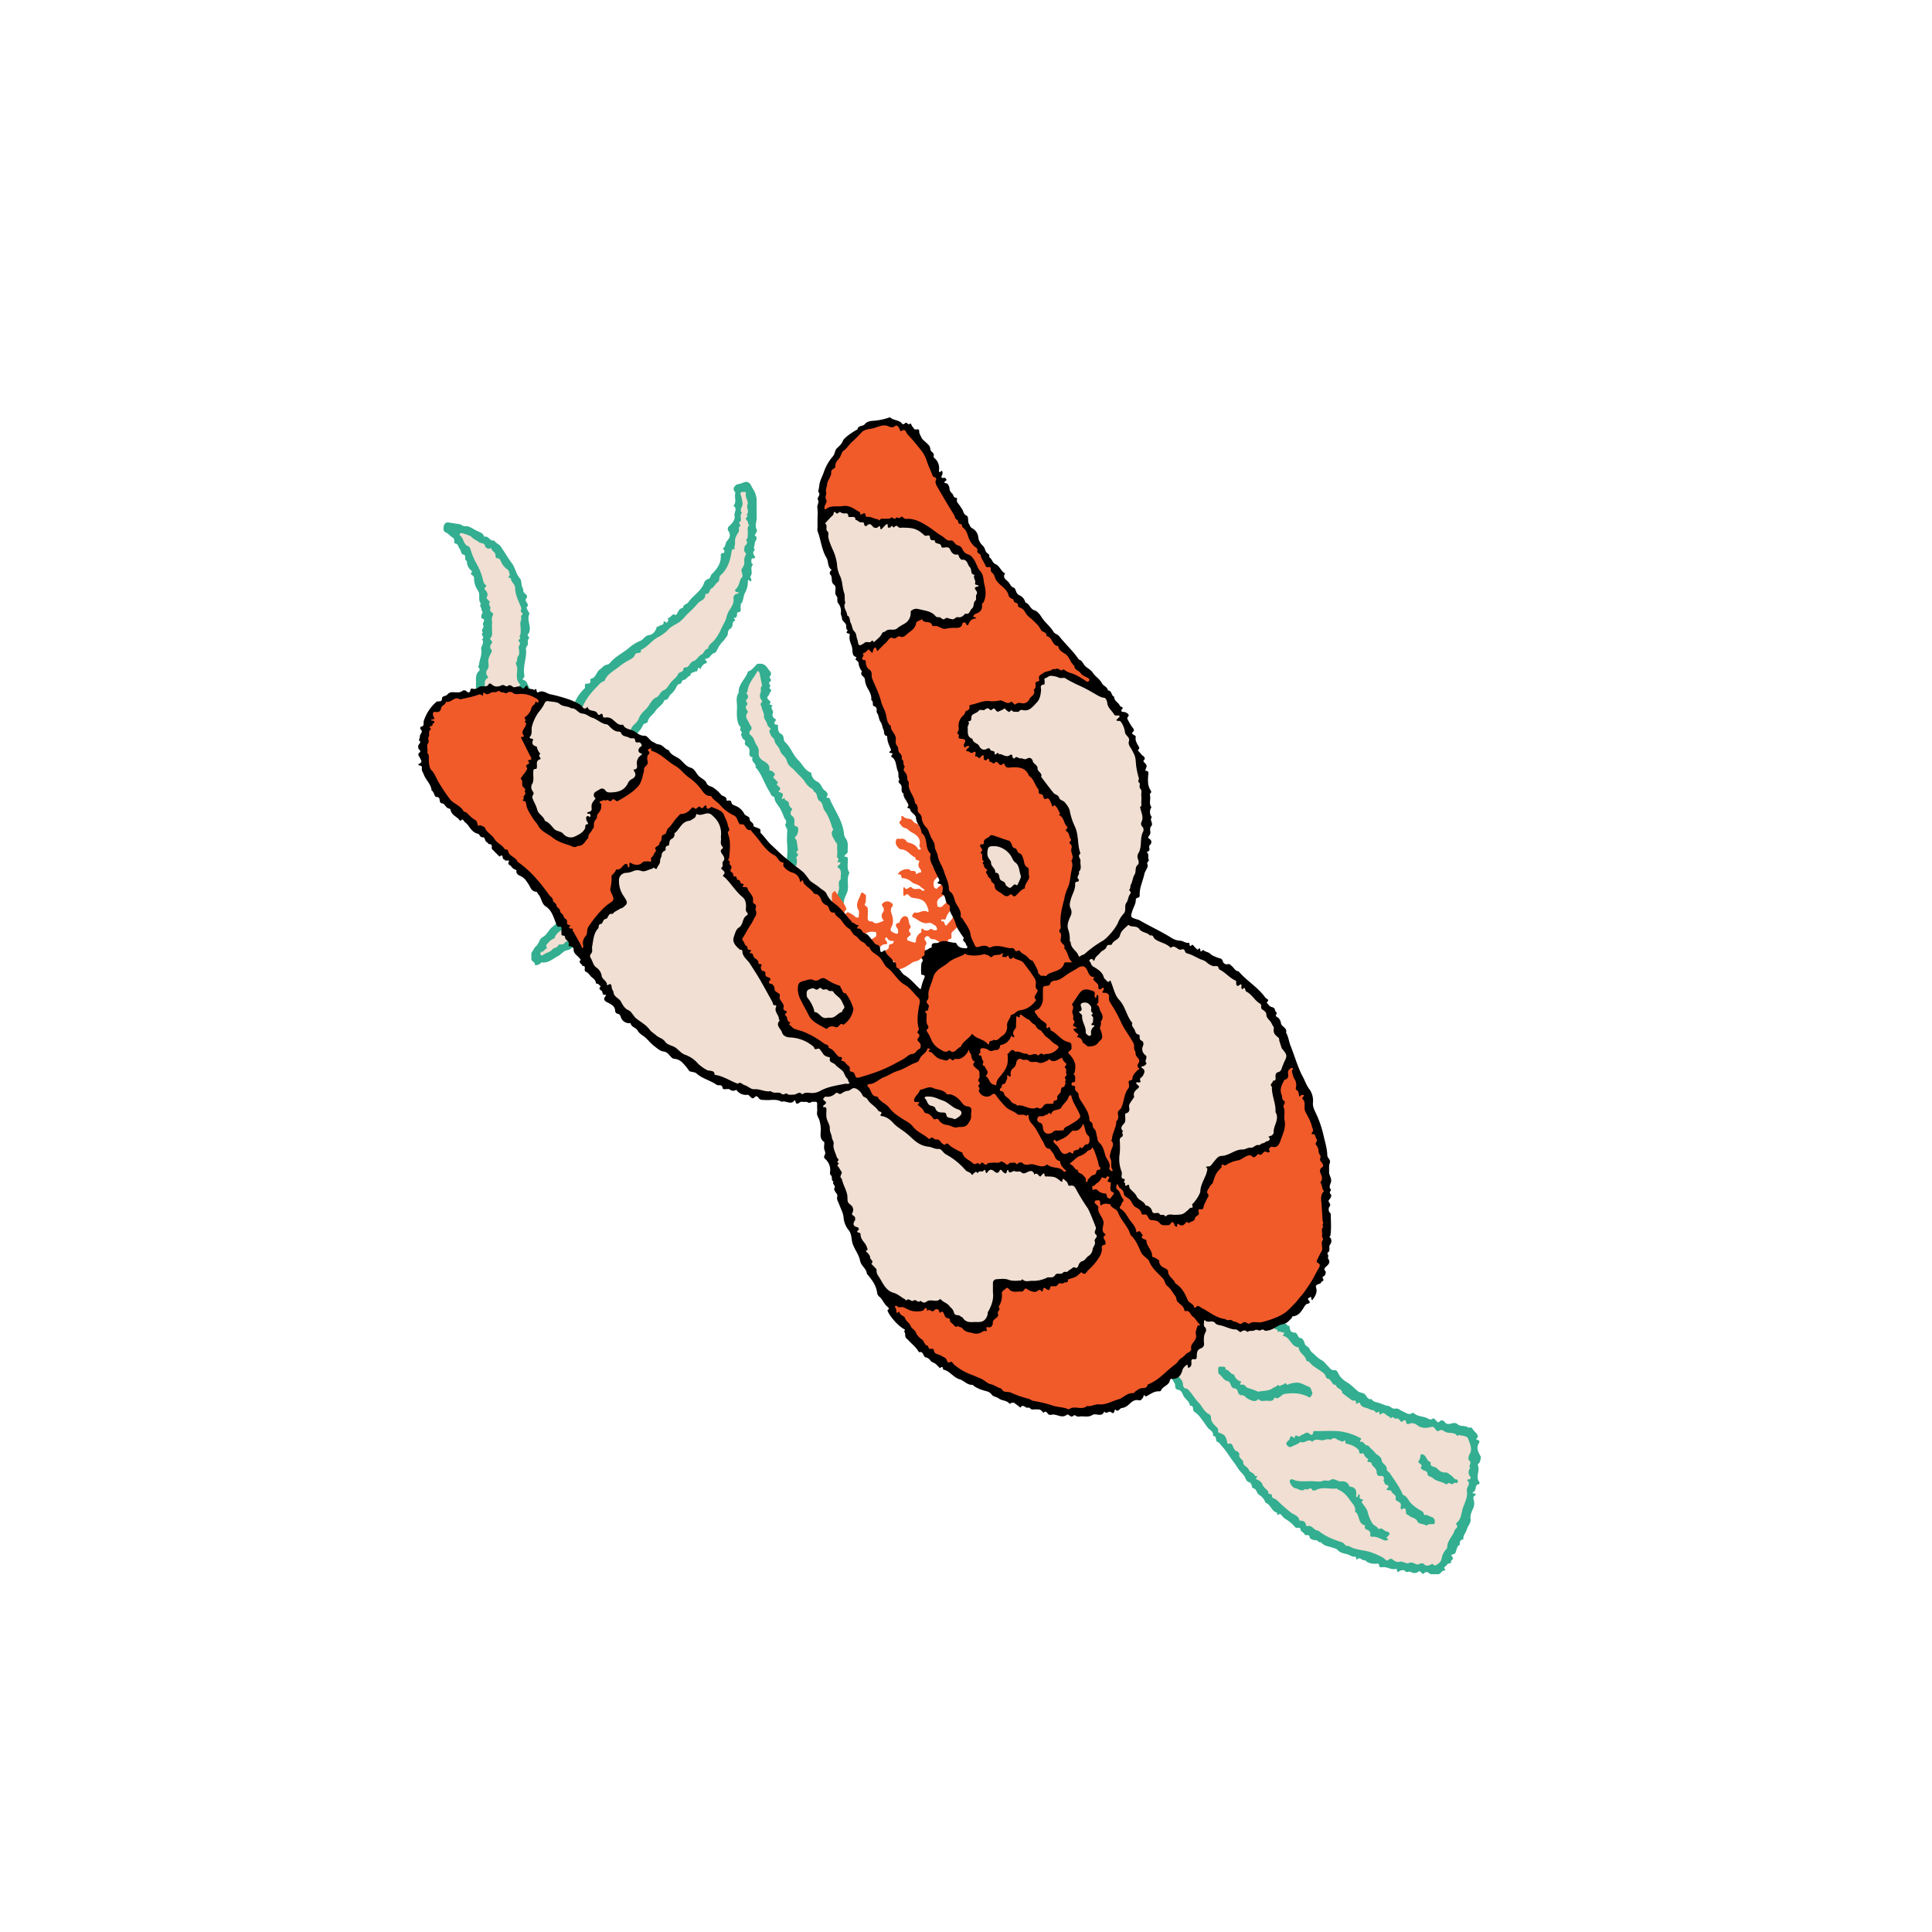 <svg xmlns="http://www.w3.org/2000/svg" xmlns:xlink="http://www.w3.org/1999/xlink" width="1080" height="1080" viewBox="0 0 1080 1080"><defs><style>.a{fill:none;}.b{fill:#f0dfd2;}.c{fill:#33ae90;}.d{fill:#f15a29;}.e{clip-path:url(#a);}</style><clipPath id="a"><path class="a" d="M552.08,567.55C555.51,543.15,487,394,475,352c-14.86-52-33.09-86,7.31-112.18,24.85-16.11,38.79,27.7,53.2,48.24C556.26,317.62,572.67,341.42,587,354c46.65,40.95,48.67,63.28,54.46,91.91C646.72,471.94,629,515,629,515s50.91,18.65,70.13,37.7c13.7,13.59,28.84,37.34,36.35,73.9,4.56,22.21,12.68,56.61-8.87,97-30.41,56.95-71.49-2.35-71.49-2.35s8.27,83.48-54.59,89c-51.73,4.57-60.84-42.62-77.14-57.16C502.8,734.72,486,717,474,680c-7.16-22.1-17.63-67.63-17.63-67.63S414.6,615.31,383,594c-55.9-37.7-70.79-99.31-101.91-120.06-75.2-50.11-55.4-99.78,6.91-88.94,69,12,136.15,78.7,164.83,105.69C471.25,508,528.93,582.56,552.08,567.55Z"/></clipPath></defs><title>Moth 5</title><path class="b" d="M435.69,498.06s-6.33-4.35-24.49-7-40.94,5.86-61.1-11.4c-13-11.15-16.1-32.05,3.14-67.71,12.75-23.63,44.2-43.14,55.7-66.62,13.16-26.86,14.93-66.71,5.08-73.61-1-.72-.41,24.6-11.91,44.32-10.62,18.2-28.22,33.23-44.38,45.2-13.53,10-20.46,15.61-28.43,24.92a76,76,0,0,0-12,19.92s-21-8.24-24.47-23.8c-3.55-15.94,4.91-46.08-5.74-63.79s-33.92-28-33.65-23.21c.55,9.72,11.8,12.37,17.8,36.12,7.1,28.12-8.53,43.52-1.87,65.88,6.87,23.1,29.47,33.62,31.79,44.05.89,4,.05,14.72,3.38,31.54,3.65,18.45,16.62,38.52,16.62,38.52a99.14,99.14,0,0,0-8.75,5.85c-6.86,4.87-16.46,19.08-11.89,18.93,6.64-.23,7.6-3.11,16-7.32,7.53-3.77,11.74-3.54,16.17-2.44,8.16,2,15.9,6.92,26.75,8.69s26.46-3.56,36.72.7c17.05,7.07,19.73,32.53,37,46.25L627.05,770.14s9.51-19.27,25.46-4S674.34,795,674.34,795s37.34,49,64.37,65.16c22.29,13.32,64.34,17.68,64.34,17.68s13.28-17,17.26-33c5.3-21.26,4-43.3,4-43.3s-40-7.4-61.91-17.57-37-37.51-54.28-47.46-151-153.61-175.61-160.68S476.58,564,467.29,553.15C450,533,478.19,498,470.73,470c-7.76-29.22-30.61-48.69-38.12-60.43-10.61-16.58-.13-33.3-6.3-36.21,0,0-10.22-8.09-11.09,25.57-.5,19.7,21.16,43.51,25.82,62.55S435.68,486.76,435.69,498.06Z"/><path class="c" d="M440,471.65a52.51,52.51,0,0,1,.08-7c.22-1.65-1.61-3-1-4,1.2-1.92-.55-2.65-.86-3.93a25.31,25.31,0,0,0-1.66-3.82c-1.11-2.56-3.73-4.39-3.69-7.47-1.94-.19-2.1-2-2.89-3.22-2.83-4.28-4.06-9.48-7.65-13.32.72-2.19-2.95-3.16-1.54-5.54-2.46-.29-1.76-2.18-1.82-3.66a2.64,2.64,0,0,0-.56-1.78c-.72-.89-2.47-1.4-2-2.77.62-1.67-1.07-1.62-1.38-2.51s-1-2.09-.73-2.33c1.35-1.28-1.2-1.72-.43-2.91.63-1-.7-1.66-1-2.52-1.17-3-1-6.07-.87-9.11.14-2.87-.94-5.91.95-8.59-.31-4.85,4-7.66,5.2-11.85,2.24-.52,3.33-2.51,4.87-3.91.6-.55,1.22-.36,1.85-.38,2-.05,3.26,1,4.35,2.66.94,1.47,2.82,2.42,1.08,4.54-.64.79,1.68,1.69.2,2.74s.61,2.34.16,2.68c-1.67,1.29,1.35,1.95.26,2.82-.85.67-.73,1.78-1.39,2.43-1,1-.63,1.68.23,2.44.68.61,1.57,1.09.35,2.22-.3.26,1.95.7,1.76.87-1.73,1.54.93,2.76.15,4.29a2.34,2.34,0,0,0,1.11,3c1.05.69.43,1.13-.08,1.81a.94.94,0,0,0,.62,1.5c.49.09,1.23.07,1.23.53,0,1.84-.14,3.68,1.82,4.77s.84,3.34,2.22,4.58c3.12,2.79,4.23,7,7.23,9.94,2.36,2.31,3.66,5.69,7,7,.14.05.33.22.34.34a5.63,5.63,0,0,0,3.31,4.73c2.33,1.12,2.41,3.7,4.27,5,.67.48,2.18,1.59,1.14,3.4-.67,1.18,1.18.24,1.5,1,2.75,6.69,7.51,12.59,8.1,20.12a5.12,5.12,0,0,0,1.15,2.53c1.46,2.3.76,4.75.9,7.13,0,.94-1,1.27-1.47,1.88-.74.88-.2,1,.55,1a.84.84,0,0,1,.94.86c.3,2.7-.82,5.57,1,8.09-1.89,3.2-.34,6.79-1.1,10.06-.52,2.22-2.23,4.14-2,6.64-1.86,1,.92,1.82.13,2.71a3,3,0,0,0-1,2.6c.06.32,0,.68,0,1,.31,1.66-3.29,1.78-1.58,4a24.22,24.22,0,0,1-1,4.11,25.78,25.78,0,0,0-1.6,4.36c-.34,1.37-2,2.59-1.77,4.2.28,1.78-.87,3.08-1.27,4.55-.34,1.25.23,2.63-.7,3.88-.43.6-.5,1.69-.94,2.55-.24.48,1.76,0,1.91,1.54a10.54,10.54,0,0,0,3,6.74,29.91,29.91,0,0,1,6.21,7.86c2.28,0,3.95,2,6.07,2.16,1.62.16,2.16,1.33,3.17,2.08,1.16-1.61,1.83-.22,2.45.49,1.64,1.87,4.33,1.78,6.13,3.45.48.45.86.68,1,1.35.06.37.15.73.91.4.95-.41,4,.38,5.09.85,2,.84,3.92,2.05,6,2.35a5.9,5.9,0,0,1,3.25,1.89c1,.92,1.19,2.49.32,2.9-.68.32-1.72,2.14-3.15.49a2.21,2.21,0,0,0-3.16-.3c-.6.51-2.49-.79-3.63-1.67-1.63-1.24-1.85-1.12-4.81-1.58a4.86,4.86,0,0,1-3.13-1.38,6.16,6.16,0,0,0-4.09-2.14c-1.3-.11-1.53-.6-1.78-1.68-.3-1.28-1.55,1.87-1.8-.24-.14-1.23-.87-1.36-1.66-1.13-1.65.5-2.87-.65-3.94-1.32-.84-.51-2.62-.22-2.64-2.27,0-1.14-.82,1-1.66.26a14.52,14.52,0,0,0-2.38-1.45c-1.22-.74-.24-1.22.21-1.78a1,1,0,0,0-.34-.33c-1-.32-2.26.15-3.08-1-1.06-1.56-2.42-2.92-3.39-4.53-.38-.64-.66-1.37-1.06-2.06-.51-.86-2.67-.81-1.42-2.86.54-.88-1.21-2-1.85-2.89-.91-1.21-.4-2.55-1.16-3.57a7.2,7.2,0,0,0-.64-.71c1.62-1,.26-3.19,1.15-4,1.53-1.31-1.49-2.66.39-3.58-.34-4.61,3.45-7.55,4.77-11.54.74-2.26,1.79-4.31,1.69-6.79a11.08,11.08,0,0,1,2.44-7.45c1.14-1.34-.5-2.09-.21-2.79a28.18,28.18,0,0,0,1.75-5.28c.37-1.85-.94-4,1-5.58-.36-2.16,1.05-4.71-1.41-6.43-.21-.15-.5-.55-.44-.68.4-.8,1.59-1,1.61-2.13,0-.8-2.65.63-1.13-1.44.64-.87-1.05-1.32-.69-2.44a10.2,10.2,0,0,0,.06-3,27.28,27.28,0,0,1,0-3c.12-1-.83-1.36-1.11-2-.85-2.05-3-3.93-1.27-6.43.52-.73-.19-.74-.3-1.09-1.11-3.39-2.16-6.8-4.34-9.71-1.22-1.62-.75-4.11-2.74-5.36s-.88-4.15-3.14-5.26c-.39-.2-.29-1.14-1.25-1.61a10.81,10.81,0,0,1-4-4.06c-1.45-2.16-3.66-3.79-5.34-5.82-1.54-1.85-4-2.84-4.62-5.59-.5-2.4-3.2-3.58-3.85-5.89s-2.81-3.4-3.12-5.71c-.17-1.33-1.71-1.7-2.13-3.13-.37-1.26-1.41-2.15.13-3.21-.83-1-2.1-1.62-2.12-3.12L427,401c.51-2-.92-3.65-1.2-5.55-.14-1-1.32-1.76,0-2.81a1,1,0,0,0,.2-.87,4.11,4.11,0,0,1-.84-4.55c.53-1.3-.46-2.83.86-3.82-.49-2.46-.93-4.94-1.49-7.39-.09-.4-.67-.69-1-1-.16.26-.33.52-.48.8-1.95,3.51-4.95,6.51-5.19,10.85,0,.38-1,.56-.55,1,1.1,1.17,1.14,2.44.05,3.39-1.33,1.17,1.54,2,0,3.24-.66.5-.55,1.77.17,2.65.28.34.64,1.07.5,1.23-2.14,2.54,0,4.24.91,6.35.46,1.09,2.34,2.66.19,4.19a1.78,1.78,0,0,0,.43,2.22c1.95,1.37,2.2,3.78,3.38,5.63a5.65,5.65,0,0,1,1.21,4c-.35,2.11.67,3.59,2.69,4.85,1.45.9,3.55,2,3.25,4.56-.17,1.35,1.25.66,1.71,1.2.68.8,2.13,1.43.75,2.75-.5.48-.28.72.08,1.08.81.81,1.6,1.65,2.4,2.47-1.84,1.28.07,1.76.58,2.45s.74,1.18.22,1.71c-.85.85-.84,1,.41,1.37s1.82.84,1,2.67.67.85,1.34.28c-.21,1.85,2.33,1.58,2.4,2.9a3.47,3.47,0,0,0,1.44,2.92c.81.6.22.89-.08,1.45a2.16,2.16,0,0,0,.55,3,3.18,3.18,0,0,1,1.2,3c0,1.15-.67,2.5,1.53,2.92,1,.19.68,3.92-.62,5.19-1.11,1.08-.61,1.51.18,2.19.19.15.75,4.94.91,5.29.41.87-1.83,1.16-.35,2.35,1.14.9-.82,1.79-.6,2.39,1.1,3-.52,5.18-1.79,7.49a2.14,2.14,0,0,0-.25,1.37,8.51,8.51,0,0,1-1.22,6.2,44.36,44.36,0,0,1-6.3,8.31c-1.94,2.09-2.51,2.41-3.37.33-.54-1.29-1-1.51-2-1.34-1.74.31-.52-2-2.09-2.09s-2.58-1.74-3.86-2.58c-1.05-.69-3.39-.66-3.29-2.92a.35.35,0,0,0-.66-.17c-1.32,2.29-2.61-1.31-4.19,0-1.2,1-2.75-.86-4.28-.35-.19.06-1.14-.07-.41-.83,1.29-1.36-.4-1.33-.7-1.07-1.29,1.07-2.48,1.45-3.85.25-.59-.51-1.3-.55-1.68.1-1,1.65-2.18.66-3.45.69-3.2,0-6.55-1-9.58.9-1.39-1.43-2.79.29-4.18,0s-3,.71-4.18-.76c-1.68,1.5-4.07,0-5.75,1.32-.93.71-1.9.24-2.82.45s-1.26-.86-2.07-1.07-1.13,1.58-1.92.67c-1.14-1.31-1.41.69-2.37.46-1.24-.3-.39-1.6-1.15-1.87a5.58,5.58,0,0,0-1.92-.19c-1.34,0-2.67.12-3.48-1.26-.66-1.11-1.75-.71-2.69-.74-1.15,0-1.92.13-.83-1.46.43-.64-1.55-.72-1.79-.49-2,1.88-2.51-1-3.81-1-1.7-.09-1.17-1.36-1.1-2.17.14-1.6-.54-2.07-2-1.85-.16,0-.33,0-.5,0-.91,0,0-3.42-2.19-1.14-.08.09-.55-1-.32-1.23.92-.84,1.06-1.91-.11-2.09-1.85-.3-1.88-1.93-2.7-2.91s-.68-2.67-1.53-3.28c-2.3-1.67-1.42-4.24-2.25-6.28-.06-.15.27-.46.42-.7-4.19-.48-1.87-5.48-4.82-7-.65-.34,1.43-1.91.09-3,1.39-.63-.31-1.73.16-2.06,1.56-1.11-.5-1.48-.38-2.35s1.94-1.34.29-2.24c1.24-3.86.19-8.18,2.41-11.83-.65-1.82,2.3-3,.73-5.19-.76-1.06,1.44-.21,1.41-1-.07-1.82,1.5-3.15,1.27-5a4.09,4.09,0,0,1,.82-3.17c1.93-2.64,2.88-5.95,5.38-8.24.51-.47.82-.73.17-1.46-.93-1-.54-1.87.89-1.79,1.72.09,1.86-.41.9-1.7a6.38,6.38,0,0,1,1.37-1.31c.22-.16.64,0,1,0-.14-3.4,3.57-4.41,4.45-7.16.73-2.27,2.44-3.75,4-5.32,2.09-2.05,3-5.36,5.72-6.52,2.1-.9,2.19-3.25,4.23-4.05,1.88-.74,2.74-2.85,4-4.4s3.22-2.69,4.11-4.79c.44-1,2.72-1,2.8-2.22.14-2,1.62-1.06,2.33-1.59,1.28-.95,1.61-2.73,3.56-3.36,1.75-.56,2.53-2.78,4.46-3.68,1.33-.63,1.48-3.09,3.59-3.2.08-2.23,2.16-3.19,3.31-4.58a25.93,25.93,0,0,0,3.89-6.36c1-2.4,2.65-4.48,3.17-7.22a13.59,13.59,0,0,1,2-4.11c1.15-1.82,2.06-3.59,1.79-5.77a2.32,2.32,0,0,1,1.77-2.59c2-.66,1.43-.76-.08-1.08a.93.93,0,0,1-.56-1.51c2.1-1.59,2-4.22,3.16-6.22.16-.28.6-.44.67-.72.38-1.53-.93-3.43-.39-4.3.9-1.47,1.73-2.68,1.45-4.44a5.86,5.86,0,0,1,.91-3.63c.47-.95-1.4-1.72-.94-3,.21-.59,0-1.5.34-1.83,1.12-1,1.85-2,.68-3.42,1.33-1.12.87-2.66,1-4.08s-.66-3,.85-4.14c-.27-.36-.82-.78-.75-1.05.3-1.2-1-1.59-1.17-2.56s1.95-1.34.29-2.28c2-1.66-.19-3.73.61-5.72.72-1.8-1.39-3.8-.91-6,.29-1.31-1-.9-1.74-1-1.23-.13-1.4.74-1.17,1.57a20.11,20.11,0,0,1,1.06,5.1c0,1.72-2,3.29-.34,5.07-1.72,1.4.27,3.91-1.14,4.94s1.41,1.88-.33,2.73c-.53.26.09,2.44-.51,3.13a12.67,12.67,0,0,0-1.54,2.92c-.79,1.55.11,3.63-.84,5.39-.08.15,1,1-.22,1.11-.77.1-1.07.32-1.2,1.15-.75,5.05-2.17,9.89-6.12,13.41-1.3,1.16-.22,2.87-1.67,3.89s-1.84,2.65-3.47,3.51c-1.23.64-.85,3.25-3.15,3.08-.12,0-.36.21-.35.3.22,3.05-2.91,3.37-4.26,5.14a57.57,57.57,0,0,1-5.25,5.35c-1.76,1.76-3.31,3.87-5.36,5.2s-4.21,2.09-5.86,4a19.9,19.9,0,0,1-5.72,4.19c-3.44,1.86-5.77,5.45-9.5,7.09.55,2.79-2.89.78-3.44,2.93-.34,1.36-2.48,2.4-3.88,3.17a27.79,27.79,0,0,0-4.26,2.8c-3.12,2.62-7.2,4.38-8.85,8.53-1.91.4-2.94,1.95-4.18,3.19-3.95,4-7.31,8.31-8.86,13.83a5.28,5.28,0,0,1-3.77,3.83c2.39,1.79-.14,3.07-.61,4.45-.34,1-1.57,1.67-2.38,2.51s-1.43.77-2,0c-1.69-2.14-4.82-1.49-6.58-3.46-3.92.15-4.71-2.91-5.31-5.67-.47-2.14-.92-.87-1.63-.35-.22.15-.65,0-1,0-1.75-.21-.59-2.84-2.67-3.06-1.4-.15-1.94-1.47-1.83-3,.17-2.46-1.93,1.53-2-.67,0-1.25-1.25-2.09-1.11-3.59.09-1-1.82-.8-2.58-1.76s1.36-1,.32-1.85c-.56-.45-1.4-.84-1.39-1.73,0-.24.44-.48.67-.71-3-2.55-1.77-6-1.8-9.13,0-1.25-1.16-2.54-.56-3.33.85-1.12.14-2.45,1.17-3.61.76-.86.51-2.89.22-4.3s1.66-2.41.13-3.72c-1.1-.94,1.88-1.68.22-2.75.88-1.21.73-2.6.73-4,0-1.67-.47-3.54.15-4.94.5-1.14-.44-2.5.8-3.36.16-.11.13-.89,0-.92-1.67-.6-.27-1.93-.66-2.93-1.38-3.6-3.34-7.06-3.38-11.12,0-2.08-2.5-3.25-2.41-5.49-2.66.11-.43-1.2-.59-1.84-.25-1-.53-2.42-1.29-2.9a10.1,10.1,0,0,1-3.81-4.9c-.24-.56-.93-1.35-1.38-1.33-1.6.08-1.43-.88-1.49-1.9-.09-1.72-2.46-2.15-2.33-4a2.22,2.22,0,0,1-3.5-.95c-.49-2.07-2.33-1.3-3.33-2.15-1.31-1.1-3.11-1.54-4.26-3-.5-.61-4.91-2.11-5.63-2.1-1,0-1.19,1.12-.89,1.3,2.32,1.45,1.79,5.07,4.73,6.06.63.21,1,1,1.3,1.92a37,37,0,0,0,3.46,8.09,33.09,33.09,0,0,1,3.38,8.55c.27,1.18.45,2.2,1.43,2.92,1.46,1.07-1.31,1.69-.25,2.79s2.08,2.53.94,4.3c-.11.16.08.63.27.85.51.62,1.09,1.19,1.65,1.78-1.61,1.25.79,2.45.06,3.7-.07.12,0,.34,0,.49-.5,1.52,2.5,1.6,1.38,3.42-.84,1.35-.25,2.89-.35,4.34s0,2.67,0,4,.36,2.84-.92,4.15c-.76.78,1.19,1.46.91,2.52-.23.89-1.31,1.46-1,2.59.08.3,0,.75.2.9,1.26,1,.49,1.7,0,2.85-.61,1.34-1.45,2.76-1.26,4.51.17,1.52.51,3.16-.82,4.67a2.89,2.89,0,0,0,.33,3.23c.33.36.7.68.08,1.06-2.15,1.33-1.52,3.48-1.47,5.38,0,1.25-.93,2.7-.58,3.38A7.58,7.58,0,0,1,271,391c.09,1.25-.26,2.59.93,3.55-1.68,1.2.05,2.43.43,3,.57.92.63,2.1,1.5,3,.37.37,1.68,1.91.24,3,1.34.27,1.85,1.26,2.48,2.38s2,1.82,2.72,2.89,3.16,1.56,2.07,3.92c-.14.31,1.46,1.83,2.45,2.12s1.25.77,1.2,1.67c0,.48-.13,1.3.39,1.28,2.49-.06,2.19,2.5,3.48,3.53s1.25,2.9,3.12,3.12c.2,2.35,2.88,2.11,3.92,3.77.91,1.47,1.27,3.67,2.47,4.39,2.53,1.5,4,4.29,6.78,5.27,2,.72-1,1.54.21,1.91a3.72,3.72,0,0,1,2.07,1.08c.31.39.67.74.05,1.06-.86.44-.14,1.71-1.53,2.15s-1.32,1.32-1,3.41a4.42,4.42,0,0,1,0,2.48c-1.89,3.59-.88,7.43-.83,11.1,0,3.08,1.23,6.18,2.11,9.11.72,2.4.42,5,1.68,7.29s1.69,5,2.55,7.43,1.86,4.59,2.47,7c.29,1.12.1,2,1.67,2.35.64.14,1,1.8,1.38,2.81.16.44-.08,1,.09,1.46.85,2.12,2.65,3.55,3.95,5.35s1,4.13,3.31,5.2c.8.36,1.16,1.73,1.64,2.68.12.22-.06.61-.16.9s-.29.34-.35.31c-2.12-1-2.75,2.5-3.48,1.89-2.17-1.84-2,1.68-3.28,1.13-1.66,3.7-6.73,4.32-7.78,8.58-2,.56-3.2,2.15-4.5,3.56-.58.62,1,1.8-.49,2.48-.84.38-1.16,1.68-2.44,1.44a2,2,0,0,0-.45,1.23.92.92,0,0,0,1.49.61c1.53-1.43,3.9-1.41,5.21-3.15.8-1.06,2.5-.71,3.15-2.1s2.54,0,3.52-1.34c.22-.31,1.78-2,3-.41.54-1.66,2.52-1.45,3.3-2.32,1.49-1.66,3.12-1.5,4.92-1.61,1.24-.06,2.65.6,3.68-.75s2.14,1.78,3.11-.13c1.35,1.58,3.23,1.61,5.07,2.13,1.53.43,2.88,1.76,4.73,1.84.52,0,1,.9,1.52,1.12.85.32.78,2.42,2.49,1.17.79-.57,1.33.93,2.44.72,1.33-.26,2.84-.37,4,.77,1.65-1.84,2.24.72,3.47.86a26.38,26.38,0,0,1,7.59,2.16c.87.39,2.49-1,3.37.73.22.44.39.32.72.14,3.11-1.66,6.46-.34,9.69-.71,1.32-.14,3.42.5,3.85-.13,1-1.43,2.34.61,3-.72,1.07.7,1.92,1.31,3.19,0,1-1.06,1.63,1.41,3,.91,2.39-.89,4.16,2.88,6.79,1,.11-.08.74.52,1.08.86,1.17,1.13,2.17,2.22,4.12,2.28.82,0,2.86.67,2.78,2.6,2.46.7,2.67,3.11,3.67,4.9.28.51,0,1.19,1,1.34,2.41.36,2.42,3.54,4.7,4.13.14,0,.36.27.33.34-1.16,3.42,3.74,4.43,3,7.69-.11.49.32.85.94.82,2.29-.13,2.92.51,1.18,2.43-.21.23.51.54,1,.58a2.55,2.55,0,0,1,.81.43c-.51.73-1.67,1.36-.56,2.39.44.42,1.12-1.71,1.55-.13.5,1.81,2.21,3.11,2.06,5.15-.09,1.29.84,1.14,1.66,1.14a1.4,1.4,0,0,1,1.42.91c.87,1.5.72,3.91,3.33,4.14.77.07.43,1.08.62,1.65.69,2.08-1.26,3.62-1.07,5.6,0,.33-.32,1-.87.28-.78-1-1.75-1.69-2.25-3.07a8.48,8.48,0,0,0-3.44-4.34c-1.1-.59-1.08-1.1-1.49-1.93-.67-1.39-2.14-2.38-2.83-3.76s-.73-2.91-2.43-3.49c-.51-.17-.46-.82-.7-1.1-1.22-1.48-1.74-3.29-2.62-4.92s-2.84-2.32-2.38-4.52c-2.42-1.16-2.27-4.76-5.17-5.44-.91-.22-.62-.92-.81-1.51-1-3.12-2.39-5.92-6.11-6.5-1.16-2.12-3.88-2.06-5.34-3.89-1.11-1.38-2-1.26-4.68-1.14a40.92,40.92,0,0,1-7.43-.2,5.72,5.72,0,0,0-1.8,0,40.41,40.41,0,0,1-7.93.19c-2.38-.17-4.9.92-7.15-.85-.78-.61-1.47.31-2,.9a2.47,2.47,0,0,0-2.08-1c-2.1.06-4.38.56-5.77-1.78-.11-.18-.59-.18-.9-.18a20.46,20.46,0,0,1-9-1.67c-3.91-1.43-7.59-3.39-11.52-4.78-1.78-.63-3.64-.54-5.44-1.36-1.61-.74-4.28-1-5.81,1.28-.16.24-.59.56-.76.49-2.64-1-3.87,1.9-6.17,2.14-2,.22-3.39,2.37-5.13,3.25-2.71,1.38-5.1,3.78-8.48,3.64-.33,0-.79-.11-1,.06a4.17,4.17,0,0,1-3.48,1.42c.43-1.82-2.21-2-2-3.67.19-1.39-.5-2.85.73-4.23.55-.6.75-1.7,1.51-2.33a7.52,7.52,0,0,0,2.15-3.11,5,5,0,0,1,2.31-2.56c1.57-.93,2.59-2.79,3.78-4.26,1-1.18,2.53-2,3.63-3.44a10.56,10.56,0,0,1,4.46-3.1c1-.42,2.33-1.51.71-3.09-.44-.43-.3-1.54-.28-2.34a6.09,6.09,0,0,0-2.27-5,13.21,13.21,0,0,1-4.44-7.66c-.42-1.85-1.94-3-2.18-4.59s-.33-3.21-1.84-4.27c.35-3.15-2.7-5.46-2.21-8.54.24-1.55-1.33-2.33-1-3.58s-1.92-2.12-.06-3.18c-1.22-.52-.67-2.17-1.77-2.77,1.51-1.14-.38-2-.26-3.08s.28-2.3-.89-3.15c-.24-.17.09-1-.1-1.42-.81-1.81,1.73-3.26.61-4.92s-.6-3.56-.49-5.26c.14-2.19,1.18-4.27,1-6.6-.21-2.16.22-4.36-2.56-5.43-1.15-.44.21-2.87-1.46-3.28-2.73-.67-3.18-3.38-4.82-5s-3.87-2.64-4.3-5.18a6.92,6.92,0,0,1-3.81-3.76c-.45-1-2.47-.21-1.72-1.36,1.21-1.85-.74-1.8-1.2-2.49s-1.57-.94-2.33-1.48c-.46-.32-1.16-.77-.25-1.39.41-.27.49-.63.11-.69-3.12-.47-3.77-3-4.75-5.38-.47-1.16-2-1.39-2.62-2.83-.46-1.13-1.66-1.94-1.36-3.45a2.25,2.25,0,0,0-.29-1.37c-2.21-4.3-2.67-5.86-2.68-9.39,0-3,0-6,0-9,0-2.42-.33-5.07,1.62-6.78,1.55-1.35-1.46-2.21.06-3.2.14-3,1.82-5.9,1.25-8.93-.38-2,2.3-3.66.28-5.6,2.36-.86-1.28-2.91.77-3.83-1.77-1.41,1-2.76,0-4.19-.76-1.1,2.18-3.15-.92-3.74-.09,0,0-.61-.1-.92-.24-1.23,1.61-2.45,0-3.68.59-1.23-1.52-2.34-.16-3.6-2-2-.07-4.95-1.72-7.32a11.89,11.89,0,0,1-2.16-7.09c0-1.09-1.27-1.43-1.76-2.26-.35-.58,1.3-.89.24-1.78a6.81,6.81,0,0,1-2.5-5.45c-1.95-.42.15-3-1.89-3.47-1.65-.39-1.23-2.34-2.1-3.26s-.62-2.68-2.58-3c-1-.16.25-2.46-1.4-3.34-1.36-.73-2.24-2.18-3.84-2.83s-1.33-2.63-1-3.95a2.26,2.26,0,0,1,2.72-1.59c.34.07,6,.91,6.26,1,1,.35,1.79,1.18,3.09,1.05,1.93-.2,3.26,1,6,2.41,1.81.94,3.82,1.23,4.43,3.54,2.45-.93,3.25,2.83,5.67,2,.72,1.6,2.6,2,3.52,3.32,2.15,3.09,4,6.37,6.26,9.39,2,2.67,2.29,6.1,4.6,8.66.95,1.06.52,3.31,1.32,4.9a4.37,4.37,0,0,1,.47,1.75c-.19,1.84,3.51,2.23,1.58,4.59-1.28,1.56,2.58,3,.22,4.82-.16.12.64,1.52,1,2.32.2.41.8.95.69,1.16-1.62,3.15.6,6.25.1,9.38a3.75,3.75,0,0,1-.93,2.14c-.86.95,1.19,1.6.51,2.35-.95,1-.52,2.17-.62,3.26s-1.2,1.4-1.05,2.59c.59,4.74-1.69,9.3-1,14.08.11.75.35,1.68-.47,2.29-.56.41-.38.91.07,1,2.17.57,2.24,2.63,3.14,4.14s2.35,3,3.24,4.67a10.34,10.34,0,0,0,2.86,3c1.19.95,2.16,1.47,2.28,3.21.08,1.05.77,2.81,2.43,1,1.42,1.42,3.25,2.62,4.12,4.31.74,1.45,1.4,1.88,2.82,1.68a9,9,0,0,1,1,0c2,0,1.76-.15,2.91-2.79.85-1.94.38-4.87,3.39-5.51a24.44,24.44,0,0,1,6-9c.74-.72-.72-2.61,1.22-2.64,1.41,0,2.24-.23,2-1.86,0-.29.09-.85.21-.87,3-.49,3.07-3.92,5.22-5.32,1.18-.77,1.92-2.14,3.49-2.47a3.65,3.65,0,0,0,2-1c2.88-3.62,7.13-5.49,10.56-8.41a22.31,22.31,0,0,1,6.34-3.95c2-.76,2.62-3.08,5.2-3.32,1.76-.16,3.53-2.09,4.05-4.38.14-.57,1.14-.22,1.26-.44.59-1.08,2.54-.51,2.55-1.78,0-2.68,1.47.55,2.16-.61.57-.95.81-1.43,0-2.19,1.63-.05,2.22-1.74,3.51-2.18.26-.09,1.12.94,1.72-.06.87-1.46,1.36-3.28,3.48-3.47.08-2,2.26-2.08,3-3.19,2.63-3.84,7.13-6.12,8.78-10.67a3.47,3.47,0,0,1,2.46-2.38c1.28-.36,1-1.73,1.79-2.56,2.85-2.82,5.36-6.07,5.12-10.5-.06-1.08.39-1.33,1.42-1.44.71-.08.73-.93.44-1.58-.17-.38-1-.74-.61-1,1.53-1,1.23-3,2.18-4.08,1.86-2,2.24-3.77.61-6-.24-.33-.09-1,0-1.48a1.45,1.45,0,0,1,.5-.76c1.72-1.43,3.64-3.85,3.16-5.64-.53-2,1.93-4.26-.67-5.87,2-1.94.54-4.41,1-6.59.07-.32.15-.79,0-1-1.38-1.56-1-2.8.54-4,1.06-.82,1.31-.2,3.77-1.26,3.91-1.66,4.46,1.65,5.58,3.32a12.18,12.18,0,0,1,2.15,7.09c-.1,3.16.06,6.33,0,9.49-.08,2.07-1.12,4.09,0,6.18.78,1.45-1.6,2.88-.89,3.46,2.09,1.72-.25,2.89-.15,4.3.08,1.2-1.13,2.44.05,3.66-1.4,1.23-1.08,2.41,0,3.7.31.39-.16,1.09-.64,1.06-1.69-.09-1.25,1.08-1.34,2s1.05,1.4.92,1.52c-1.92,1.81,0,4.42-1.13,6-.9,1.25.16,1.57.19,2.3.06,1.32-.45,1.37-1.25.43a.38.38,0,0,0-.67.25,13.32,13.32,0,0,1-1.65,6.85c-1,1.79-.66,4.3-2.24,6.07-.26.29,0,1-.17,1.41-.35,1.17,1.08,3-1.55,3.37-1.12.16.5,3-2.07,3.09-.8,0,.78.8.54,1.26s-1.28,1-1.31,1.44c-.07,1.45-.28,2.75-1.61,3.52-1.65,1-.6,3-1.87,4.3-.53.54-1.05,1.53-1.67,2.24a16.15,16.15,0,0,0-2.92,3.79c-.5,1.06-1.43,2.88-2,3-2.09.39-2.51,2.81-4.23,3.12-2.39.43-.36,1.11-.26,1.69.05.31,0,.91-.08.92-1.92.38-2.78,1.79-3.47,3.4-2.09-2.7-1.08,2.52-2.69,1.06-.77,1.06-3.1.41-2.84,2.59-1.64.12-2.32,2.2-3.51,2.27-1.8.09-1.13,2.69-3,2.37-.32-.06-1.05,1-1.44,1.79a11.89,11.89,0,0,1-3,3.91c-1.25,1-1.3,3.37-3.56,3.21-1,2.77-3.75,4.06-5.23,6.35-1.28,2-3.65,3.13-4.15,5.68-.25,1.32-2,.69-2.55,1.85a13.27,13.27,0,0,1-1.68,2.83c-2.47,3-5.05,6.07-5.72,10.1-.25,1.53-2.47,1.81-2,3.67s-2.61,1.17-2.13,3c-2,2.82-2.72,4.8-2.8,9,0,1.12-.93,1.58-1.15,2.56a15.88,15.88,0,0,1-1.91,3.7c1.51,1.22,0,2.46-.05,3.66-.15,2.05.93,4.32-.95,6.09,2,2.89.17,6.39,1.52,9.37.13.29.49.57.45.8-.69,3.94,2.11,6.47,3.8,9.44.39.67,1.25,1,1.25,2,0,2.67.64,5,3.61,6,.38.12.47,1.08.73,1.64a8.3,8.3,0,0,0,6.27,5.19,6.39,6.39,0,0,1,3.73,1.83c.68.76,1.07,1.25,2.2.23.88-.79,2.18.67,2.23,1.31.21,2.23,1.86,1.94,2.76,1.39,1.45-.9,3.24,1.05,4.37-.79.05-.07.33-.05.48,0,1,.31.13,2.33,2.11,2.11.92-.1,1.39-1.35,2.4-.71.13.09.22.32.35.34,1.29.14.28-2.21,2-1.79,1.06.27,2.15-.13,3.18.87s1.73-.93,3-.94c1.56,0,2.94,1.32,4.74.22a3.69,3.69,0,0,1,4.14-.16,1.23,1.23,0,0,0,1.72-.5c.94-2.2,2.41-.57,3.49-.37,1.61.31,3,1,4.73,0,1.51-.83,3,.62,4.44,1.17.55.21,1.16,1.15,1.64.71,2.81-2.6,5.49.21,8.21.05a3.25,3.25,0,0,1,1.37.31c1.31.51.34,2.8,2.31,2.71a12.23,12.23,0,0,1,3.18.65c2.42.56,3.35,2.85,5.4,3.73.73.31,1,.47,1.46-.15s4.64-9.8,4.75-10.53C439.68,481.06,440.57,476.4,440,471.65Z"/><path class="c" d="M802.11,880c-1.26-.1-2.58.35-3.67-.92a1.85,1.85,0,0,0-2.26.27c-.6.75-.94.47-1.44-.08a6.28,6.28,0,0,0-1.35-1.06,3.8,3.8,0,0,1-4.58.61c-1.21-.79-2.53.76-3.49-.75-.28-.44-2.11-.4-2.82.06-1.09.71-1.56,1.24-1.53-.58,0-.18-.52-.57-.7-.52-2.36.62-4.36-.9-6.59-1-1.11-.08-2.87.78-2.8-1.56,0-.13-.52-.42-.79-.4-2.65.24-5.15,0-7.17-2-1.45.79-2.54-2.28-4.35-.28-.59.65-.13-1.62-1-1.54-1.57.16-2.72-.79-4-1.25-2-.7-4.35-.73-5.94-2.65-.61-.73-1.92-.91-2.93-1.27-2.2-.77-4.73-.85-6.25-3-1.32.55-1.71-1.26-3.1-1.12-1.07.11-3.19-.84-3.21-1.37-.08-2.44-2.44-.87-2.77-1.74-.5-1.28-2.22-1.78-2.26-2.42-.16-2.46-2.17-.76-3-1.63a21.49,21.49,0,0,0-5.53-4.68c-1.13-.6-1.88-1.87-2.88-2.75-.47-.42-2.14,1.73-1.75-.79-3.24-.59-3.53-4.66-6.53-5.53a8,8,0,0,0-3.59-4.45c-1.53-.94-1.16-3.24-3.39-3.71-1-.22-.19-2.85-2.41-3.4-1.42-.34-1.78-2.51-2.75-3.77s-2.38-2.49-3.32-4-1.92-2.92-3-4.32c-2-2.64-3.62-5.56-5.94-8-.82-.88-1.14-1.91-2.55-2.42-1.18-.42,0-3.32-2.46-3.29.64-2.49-1.85-3.27-2.91-4.65-1.25-1.65-2.37-3.44-3.65-5.07a14.56,14.56,0,0,0-3.83-3.8c-1.38-.81.25-3.65-2.44-3.31-.17-2.46-2.46-3.55-3.53-5.44-.79-1.4-1.12-3.39-3.41-3.6a1.79,1.79,0,0,1-1.31-1.87c.16-1.55-1-2.58-1.58-3.84-.38-.85-.59-2,.18-1.86,1.06.2,1.58-2,2.8-.32,1.1,1.54,2.82,2.56,2.94,4.85,0,.55.28,2.79,2.25,2.42,2.61,2.24,4.09,5.41,6.46,7.8,2.05,2.06,3,5.09,5.77,6.49a2.1,2.1,0,0,1,1.21,2c0,2.08,1.3,3.52,2.7,4.87.7.68,1.51,1.26,1.29,2.48s.67,1,1.44,1.37c2.35,1,2.77,1.72,3.51,4.39.17.59,0,1.68.76,1.47,2.54-.69,2.36,1.73,3.16,2.77.47.62.53,1.18,1.51,1.38.62.12,1.64,1.3,1.51,1.68-.78,2.31,2.16,2.73,2.16,4.7s2.51,2.23,3.13,4.1c.49,1.49,3,1.5,3.4,3.43,2.64-.35-.09,1.62.75,1.8a6.12,6.12,0,0,1,2.43,1.42c1,.74,1,2,1.75,2.79a26.5,26.5,0,0,0,2.12,2.12c.65.55-.08,2.06,1.64,1.94,1.15-.07.43,1.75,1.46,2.21a8.6,8.6,0,0,1,2.4,1.42,87,87,0,0,0,7.67,6.78c1.66,1.23,4.34,1.69,4.6,4.44,2-.11,3.49.51,3.81,2.77,0,.14.58.36.83.29,2.64-.76,3.51,2.66,5.9,2.48,3.9,3.24,8.49,5.08,13.28,6.55,1.34.42,1.8,2.51,3.67,2,4.07,2.61,9,2.14,13.37,3.93A34.29,34.29,0,0,1,773.5,871a9.28,9.28,0,0,1,1.09,1c1.31,1.28,2.18-1.6,3.83-.28.92.73,2.28,1.77,3.94,1.3s3.81,1.31,5,.78c2-.88,3.16.28,4.56.7s2.64-1.55,4.21,0c1,1,2.65.87,4-.07,1-.67,1.34,1.12,2.41.59,1.74-.86,3.14-2.11,3.4-4a9.48,9.48,0,0,1,2.19-4.61c.4-.5.91-.85.9-1.64,0-3.68,3.16-6,4.12-9.29.32-1.09,2.49-1.64.89-3.33-.12-.11,0-.7.23-.85,2.89-2.31,2.53-6,3.72-9s2.58-5.88,2-9.15c-.35-1.93,2.71-3.78.06-5.68.26-.16.53-.46.79-.46,1.2,0,1.58-.86,1.06-1.56a3.57,3.57,0,0,1,0-4.8c-1.46-1.16,1.43-3.09-.77-4.32-.34-.19-.4-2.13.29-3.22,1.91-3,.28-6-.65-8.71-.67-1.95-3.44-1.69-5.34-2.26-.15,0-.46.44-.69.67-1.64-2.59-4.67-1.26-6.86-2.41-1-.52-1.94-1.69-3.57-.52-1,.73-1.82-1.07-2.61-1.81s-1.16-.52-2.2-.26c-2.26.56-4.94.62-7-.94-1.57-1.21-3-1.73-4.84-.93-.71.3-1.56.17-1.67-1.09s-.94-1-1.78-.56c-.31.18-.38,1-1.07.35s-1.4-2.11-2.79-1.61c-1,.36-1.76-2-2.73-.13-.47-.41-.88-1-1.42-1.19-1.47-.38-2.48-3.08-4.49-1-.06.07-.66-.21-.65-.26.47-2.69-1.74.15-2.21-1.11s-2.33-1-3.27-1.57c-1.73-1.06-4.44-.8-5.2-3.07-.64-1.94-2.15,1.31-2.3-.53s-1.24-1.12-2.11-1.23l-5.66-4.22c.15-2.51-3.27-2.25-3.48-4.48-2.47.12-2.32-3.09-4.46-3.51-1.39-.27-1.21-2-2.19-2.86-2.73-2.47-6.39-3.77-8.59-6.87-1.38.24-1.35-.81-1.76-1.69-1-2.12-3.59-3.19-3.81-5.84a.49.49,0,0,0-.32-.35c-4.06-.41-4.47-5.59-8.3-6.34-1-.19,2-2-.73-2-.7,0-1.43-1.15-2.16.09-.24-.57-.35-1.53-.73-1.64-2-.61-3.66-1.94-2.58-3.73.82-1.35,3.29-1.1,4.86,0,1.08.75,2.72-.2,3.48,1.36.14.27,1.22.19,1.25.38.31,1.76.29,3.67,2.86,3.68,2,0,1.43,3,3.66,3.13.94.06,1.79,2,2,2.88.44,1.72,2.26,1.75,2.81,3.28.47,1.28,1.91,2.22,3,3.26a15,15,0,0,0,3.77,2.94c1.41.71,2.38,2.28,3.59,3.42,1,1,1.79,2.39,3.64,2.12.92-.14,1.55.83,1.83,1.45,1.17,2.64,3.16,4.2,5.59,5.67,2,1.21,3.63,3.14,5.55,4.63,1.28,1,2.81.73,3.84,1.66,1.18,1.07,1.53,3.19,3.8,2.74.91,1.6,2.59,1.69,4.11,2.14s3.17,1.37,4.82,1.59,2.58,2,4.44,1.58c1.51-.3,2.62,1,4,1.53,1.72.63,3.18,2.32,5.28,1a1.07,1.07,0,0,1,1,0c2.17,2.12,5.31,1.64,7.78,3,.84.45,1.61,1,2.73.09.67-.57,1.36.6,1.92,1.15s1.22,1.19,1.63.73c1.52-1.67,2.51-.82,3.57.44a1.75,1.75,0,0,0,1.24.64c1.86.23,3.78-1.42,5.58.19,1.65,1.47,4,.47,5.79,1.74.67.49,1.86-.54,2.53.79.76,1.52,2.57,2.31,3,4.18.22.94-1.65,1.47-.64,1.83,1.76.64,1.85.86.91,2.59-1.21,2.25,0,4.6,1.22,6.71.38.65-.23,3.4-.89,3.92-.4.32-.85.63-.63,1.13,1.06,2.41-.36,4.78-.06,7.19a3.41,3.41,0,0,0,.91,2.15c.2.21,0,1.25-.14,1.26-2.69.19-1.25,3.22-3.05,4.29-1.54.92.2.79.74,1s.61.65.07,1c-1.35.81-1,1.65-.63,3a7,7,0,0,1-.64,4.64c-.69,1.53-1.58,3.45-1.26,5.5.37,2.31-1.66,3.93-2.18,6.11-.4,1.66-2.19,3.08-1.78,5.22-1.72.33-2.3,1.42-2,3.07-1.82.94-1.8,2.89-2.48,4.47-.44,1-1.89.69-2.31,1.47-.17.32,1.2,1.08.81,2-.23.56-1,.77-1,1.6,0,1.46-1.63.58-2.14,1.51-.38.7-1.27,1.12-1.68,1.82-.24.4,1.88,1.38-.37,1.65-.67.08-1.27.95-1.85,1.5C804.08,880.38,803.05,879.83,802.11,880Z"/><path class="c" d="M802,850.82c.07.51-.1,1.09-.59,1.14-1.39.15-2.88-.27-4,.92-1.47-1.27-4.31-.75-4.94-2.19-1-2.33-3.25-2.1-4.7-3.34-.78-.67-1.9-.65-1.84-2.23,0-.85-.29-3.11-2.31-1.26,0,0-.53-.29-.56-.49a3.41,3.41,0,0,1,0-1.49c.71-2.66-3.29-2.4-2.89-4.14.58-2.54-2.41-2.61-2.47-4.5,0-.1-1.2-.11-1.82-.26-.34-.08-1.18-.11-.51-.79,1.77-1.78.18-1.89-1-2.48-.6-.3-.21-1.59-1.09-2,1-2-.08-2.82-1.87-2.66s-1.87-1.91-1.86-2.22c0-2.32-2.61-3-2.82-4.78-.16-1.35-3.7,0-1.75-2.46a4.36,4.36,0,0,1-2.57-2.77c-.48-1.16-2.52.95-2.63-1.46-.05-1-1.61-2.12-2.72-2.77a14,14,0,0,0-4.34-1.54c-1.13-.23-.28-2.47-1.37-1.65-1.42,1.08-1.93-.13-2.89-.27s-1.5-1.12-2.55-1.19-1.85,1-2.49.8c-1.71-.66-3.11.59-4.78.37s-3.66-.91-5.07.89c-2.22-2.25-4.44,1.32-6.66,0-1.39,1.35-3.22,1.83-4.89,2.67-1.3.65-1.75,0-2.45-.67s-.62-1.34,0-2.07,1.34-.92,1.48-1.88c.24-1.61,1.14-1.27,2-.5.33.29.67.47.7.21.25-2.81,2.15-.15,2.74-.81.91-1,2.31-1,3.27-1.9a2,2,0,0,1,1.86.11c1.26,1,2.14,1.71,2.5-.68.11-.72,1.12-.47,1.75-.47,4,0,8-.24,12,0a33,33,0,0,1,12.8,4c1,.51-2,2.08.7,2,1.06,0,1.39,1.8,2.67,1.92s1.53,1.17,2.25,1.78a17,17,0,0,1,2.47,2.48c1.15,1.49,3.42,1.77,3.68,4.43.15,1.56,3,2.37,2.74,4.85-.06.66,1.32,1.38,1.85,2.18,2.57,3.9,5.4,7.65,7.22,12,2.47.8,3.07,3.42,4.81,5a25,25,0,0,0,5.84,4.13c1.29.6.63,2.38,2,2.16s2,.76,3.09,1A2.46,2.46,0,0,1,802,850.82Z"/><path class="c" d="M322,485.62c0-2.95.16-3.05,2.11-2,1.18.64,2.64.72,3,2.68a7.07,7.07,0,0,0,2.7,3.63c1.4,1.07,1.95,2.71,3.28,3.81,1.11.92,1.83,2.32,3.18,3.07.28.15.44.53.72.68,1,.52.82,1.69,1.4,2.42.76-.91,1.45-.9,2.13.12.48.71,1.5.72,2,1.15.77.69,1.74.73,2.51,1.3,1.24.91,3.1.56,4.14,2.12.62.93,1.85.27,2.8.39a12.44,12.44,0,0,1,5,2.36l.6.55c1.32-1.84,2.73-.57,4.12-.12.87-2.3,2.93,1.28,3.84-.78,3.34,1.94,6.2-.21,9.28-.88,1.29-.28,1.73,2.05,3.1,2.7a1.5,1.5,0,0,1-1.42,2.28c-.74,0-1.42,1.27-2.2,1.88a1,1,0,0,1-1,0c-1.71-1.39-3.81,1.1-5.44-.57a2,2,0,0,0-2.29-.35c-4.33,2.65-8.37-.35-12.54-.51-.35,0-.69-.57-1.25-.57-1.77,0-3.5.33-4.95-1.44-.91-1.11-2.76-1.43-4.11-2-3.2-1.38-5.35-4.45-8.87-5.12-.64-2.16-3-2.63-4.18-4.19s-2.55-3.26-3.71-5c-1-1.41-1.52-3.2-2.72-4.32A4,4,0,0,1,322,485.62Z"/><path class="c" d="M721,827.73a1.11,1.11,0,0,1,1.6-.7c3.76,1.68,7.71.76,11.57,1,1.81.09,3.84.44,5.38-.22s2.85.57,4.46-.61,3.77,1.16,6,.91a3.89,3.89,0,0,1,4.27,2.66.54.54,0,0,0,.38.27c3.11.32,3.84,2.24,3.4,5-.08.47.14,1.11.63.79s.63-1.59.72-1.56c1.15.26.53,1.24.62,1.92.13,1,.87.68,1.41.92,1.11.52,0,.88-.23,1.31a.45.45,0,0,0,0,.34c1.17,1.85,2.94,3.56,3.36,5.56a21.89,21.89,0,0,0,2.42,6c.86,1.6,3,1.87,3.66,3.59,2.07-1.59,3,1.34,4.81,1.21.44,0,1.19.78,1.33,1.32.09.35-.67.92-1.06,1.39a2.32,2.32,0,0,1-.35.35c-1,.74,1.39,1.13.21,1.72a2.66,2.66,0,0,1-2.33-.08c-2-.94-4-1.94-6.25-1.77-1,.07-1.1-.62-1-1.28a2.12,2.12,0,0,0-1.3-2.41c-1.12-.47-2.07-.77-1.72-2.25a1.22,1.22,0,0,0,0-.48c-4.15-.87-2.62-5.85-5.53-7.61.67-2.64-1.32-4.3-2.54-6.07-1.72-2.5-3.67-4.95-6.67-6.16-.43-.17-.83-.74-1.19-.7-3.84.44-7.84-1.14-11.58.91-.51.28-1.81.23-1.89,0-.91-2.51-2.9.8-3.9-.77-1.93,2-3.74,0-5.56-.28C722.54,831.72,720.85,829.05,721,827.73Z"/><path class="c" d="M682.7,764c1.18.07,2.6-.38,2.36,1.57,2.12.07,2.7,2.75,4.82,2.82a5.09,5.09,0,0,0,3.81,3.86c.63.2-1.82,2.13.76,1.76,1.64-.24,2,1.72,3.17,1.91a30.54,30.54,0,0,1,3.1,1c1.08.28,2.29,1.16,3,1,2.57-.57,5.44-.24,7.65-1.88.8-.59,1.85-.7,2.42-1.38.92-1.09,1.54.5,1.75.23.65-.88,1.81-.63,2.47-1.36.94-1,1.14.94,1.87.51a10.68,10.68,0,0,1,4.08-1.06c3-.47,5.12,1.34,7.61,2.18,1.43.49,1.36,2.11,2,3.16.28.45-.35,1.62-.78,2.33s-1,.41-1.68.11a16.74,16.74,0,0,0-4.79-1.62,21.61,21.61,0,0,0-4.67-.28c-3.61.36-3.62,0-5.35,1.32-1.1.85-2.17,2.18-3.81.91-.54,2.33-2.38,2.1-4,1.93s-3.33.78-4.69-.69c-.28-.3-.38-.17-.73.12-1.87,1.55-3.62.32-5.31-.43-1.4-.62-2.14-2.48-4.19-2.07-.39.08-1.36-1-1.5-1.7-.23-1.12-1-2.1-1.73-2.11-2.83,0-1.83-3.68-4.23-4.14-2.06-.4-2.86-2.6-4.43-3.74-.83-.61-.61-1.42-.7-2.22C680.84,764.59,681.12,763.68,682.7,764Z"/><path class="c" d="M468.54,588c-2-.11-4.58.6-5.57-2.51-.14-.42-.46-.29-.69-.29-2.87,0-2.9,0-4.26-1.49-.33-.36-.49-.84-1.08-.71-1.13.26-1.75-.77-2.57-1-1.69-.48-.54-2.8-2.64-3.2-1.05-.19-1.69-2.43-2.89-3.51-1-.95-1.31-2.43-1.9-3.69s-1.75-2.16-2.48-3.45c-.89-1.56-.08-2.09.73-2.81,1.14-1,1.84,0,2.36.77A12.63,12.63,0,0,1,449,569c.44,1.14,1,2,2.39,2,2-.09,2.7,1.57,3.6,2.85.56.8-1.06,1.85-.69,1.82,3.23-.28,4.29,1.77,5.15,4.23.05.13.63.17.92.1,2-.52,3.54,1.49,5.59,1,1.54-.33.64,1.75,1.58,1.93s2.57-.34,2.87.12a16.06,16.06,0,0,1,1.58,4.31c0,.13-.4.56-.64.58C470.51,588.05,469.67,588,468.54,588Z"/><path class="c" d="M427,520.67c-1.17,1.83.61,4.59-2.06,5.92-.62.31-1,.16-.94-.24.25-2.7-1.4.15-2-.69a4.26,4.26,0,0,0-2.7-1.88c-1-.23-1.37-1.59-2.74-1.86-2.41-.48-4.34-2.85-7.17-1.95-.52-1.23-2.08-.72-2.8-1.74-.58-.82-1.55-2.2-1.8.33-.07.71-1.16.28-1.75.46-1.3.38-2.05-1-3.09-1a3.28,3.28,0,0,1-2.92-1.45,9.1,9.1,0,0,0,2.3-2.33,4.51,4.51,0,0,1,5.65-.68c.91.61,1.67,2.38,2.21-.28.12-.6,1-.4,1.65.07a7.58,7.58,0,0,0,5.82,1.6,4,4,0,0,1,3,1.17c1,.75,2.11,2.46,3.78.9a6.13,6.13,0,0,1,1.58,2.37c.22.86,1.35,2.64,2.95,1C426.75,519.7,426.75,520.46,427,520.67Z"/><path class="c" d="M316.84,460c-1.43.26-1.69-.41-1.95-1.85-.28-1.64-1.77-3.09.1-4.71,1-.9-2.06-1.67-.2-2.73-1.25-3.12,2.15-5.59,1.22-8.67a.74.74,0,0,1,.74-1c2.21.16,1-2.58,2.66-3.06.95-.27.64-2.14,1.8-2.66,1.49-.67-.58-1.6.14-2.1.88-.61,2.26.19,3.07-1.07.48-.74,1.32-1.89,2.32-.79.6.66.16,1.7-.16,2.68-.7,2.09-3.14,3.23-3,5.8,0,.48-.91,1.28-1.93,1.21-.38,0-.84.39-.22.91,1.08.92.53,1.68-.29,2.41-.37.33-.71.7-1.06,1.05,2.48,2.25-.69,4.38-.14,6.65.42,1.73-1.38,3.14-1,5.07C319.49,459.88,319.33,459.93,316.84,460Z"/><path class="c" d="M808.61,829.9c-2.32-1.8-5.69-1.66-7.69-3.72-.93-.95-2.87-.49-3-2.6-.12-1.54-2.4-1.34-3.3-2.48a3.61,3.61,0,0,1-.47-.68c2-2-2.13-2.29-1.08-3.76a5.49,5.49,0,0,0,1-3.1c0-.67.94-.71,1.59-.4,1.88.88,1.8,3.73,4.15,4.15-.78,3,2.25,2.27,3.37,3.41,1.41,1.44,2.73,2.59,5,2.4,1-.08,2.13,1.12,3.17,1.79s1.49,2.23,3.12,2.15c.14,0,.47.81.45,1.23a.73.73,0,0,1-1,.69c-1.16-.57-1.9,1.33-2.86.53S809.36,829,808.61,829.9Z"/><path class="d" d="M424.55,519c-1.86-1-3.62.84-5.68,1.09s-4-1-6.24-.27c-1.75.53-4.25,1.12-6.06-.75-2.07,2.16-4.11-.27-6.13-.34s-4.43,0-5.93-1-2.41,1.4-3.7-.22c-.67-.84-2.19-1.18-3-2.2-.38-.47-1.16-.45-1.31-.22-1.34,2.13-2.89.42-3.66-.18-1.77-1.37-3.45-2.22-5.75-1.94-1.95.24-3.49-1.28-5.3-1.61-1.34-.24-2.4-2.61-4.19-.59-.3.34-1.32-.76-1.55-1.41-.64-1.84.48-3.41,1.16-5,.3-.67,1.5-.61,1.59,0,.25,1.8.75,1.34,1.95.74.6-.3,1.24-1.15,1.92-.85.41.18.37,1.4.77,1.57a6.26,6.26,0,0,0,2.42.16,3.1,3.1,0,0,1,2.64.94c1.66,1.76,4.4,1.46,6.25,3a1.88,1.88,0,0,0,1.84-.13c1.15-1.4,1.61-.09,2.16.46s.74.55,1.48.12c1-.56,2.54-1.45,2.8.93.06.5.71,1,1.07.64,1.67-1.47,3.07.55,4.62.24,1.06,1.86,1.75-1.16,2.76-.21.71.67,1.41,1.37,2.18,2,.19.15.83.08.91-.08,1-1.82,2.24,1.08,3.63-.34,1-1,3.3-1.78,4,1.07.11.49.64.49.65,0,.11-2.75,1.53-.6,2.35-.66s1.48.46,2.2.71c1.2.42.15-1.39,1-1.56.63-.13,1.32,0,1.94-.17,1.57-.4,2.91.76,4.56.53.73-.1,2.7-1.08,3.18,1,.09.42.5.51.67.24s.34-.79.26-.85c-1.35-1-.5-2.83-1.49-3.9-1.3-1.4,0-2.15.81-2.73a2.84,2.84,0,0,1,3.67.7c1.28,2.37,4.09,2.94,5.68,5,.48.62,5.5-1.37,6.06-2.13s-.4-.7-.45-1.08c-.28-2.19-.57-4.34-2.09-6.15-.68-.79.23-1.42.74-2,.72-.86,1,.15,1.44.25,3,.62,3.53,3.45,4.56,5.56,1.48,3,2.76,4.69,6.13,3a3,3,0,0,1,1.33-.41c2.81-.06,2.87-.09,1.67-2.44-1-1.92-.75-4.41-2.79-5.87a1.36,1.36,0,0,1-.09-1.29,14.58,14.58,0,0,1,2.1-2.13c.57-.51,1.14-.33,1.7.17,1.46,1.31,2.9,2.87,3,4.75.08,3.1,2,4.92,3.77,7,.36.43.78,1.17,1.39.25.27-.41.82-.47.53-1.44-.81-2.7-1.91-5.4-1.62-8.34.07-.67,0-1.32.64-1.74.42-.28.76-1.32,1.4-.35,1.9,2.87,4.25,5.45,5.7,8.63.23.49.43,1,.2,1.34-.47.65-1.4,1.25-.78,2.05.79,1,1-1,1.88-.57a12.37,12.37,0,0,1,4,2.48,1.72,1.72,0,0,0,1.26.49c.89-.11.74-.89.73-1.53,0-.83.33-1.88-.05-2.46-2.2-3.29.05-5.94,1-8.8.23-.7.33-1.36,1.14-1.13.57.16,1,.74,1.54,1.09s.41.91.34,1.36c-.2,1.24.3,2.47-.58,3.78-.66,1,1.51,1.37,1.58,2.48a30.59,30.59,0,0,1,0,4.49c-.16,2,.26,3.18,2.56,2.79,1.9,2.12,3.77.59,5.68,0,1.27-.4.42-.73.1-1.24a3.32,3.32,0,0,1-.16-3.27c1-1.45,1.25-2.43.07-3.87-.87-1.06.31-1.93,1-2.32a3.42,3.42,0,0,1,3.66.16c.73.53,1.72,1.2.71,2.39s-.72,2.64-.23,4.06c.86,2.48,1.16,5-.22,7.42-.4.7-.52,1.8.05,2.28a8.07,8.07,0,0,0,2.91,1.33c.5.16.91-.3.84-.89s.19-1.26-.28-1.89c-1.09-1.51-1.7-3,1-3.4.58-2,1.9-4.11,3.76-3.53s1.09,3.66,2.46,5.33c.82,1-2,2-.25,3.8,1.31,1.33-1.09,2-1.57,3-.15.36,0,1.21.16,1.29a32.28,32.28,0,0,0,4,1.26c.19,0,.72-.35.71-.51a5.33,5.33,0,0,1,3-5.21c.15-.08,0-.63,0-1,.07-.88,0-1.76,1.25-.62a2.82,2.82,0,0,0,3.21.17c1.11-1.16,1.56,0,2.31.11s1.87.46,2.07-.51a3.59,3.59,0,0,0-1-1.93c-1.23-.58-2.27-1.87-3.87-1.51-3.58.82-5.84-2-8.66-3.21-.55-.24-.45-1-.24-1.31.33-.56,1.08-1.46,1.35-1.36,2.35.83,4.41-1.75,6.82-.44,1.07.57.81-.75.71-1.07-1.49-4.71-2.8-5.85-8-6.55a3.55,3.55,0,0,1-2.55-1.14c-.66-.79-1.41-1.5-2.39-.41-.44.48-.93.41-1-.1a26.33,26.33,0,0,1,0-4,.35.35,0,0,1,.67-.17c1.32,2.29,2.73-1.47,4.15.1,1.16,1.28,2.81.41,4.22.62,1,.15,1.62,2,2.86.5a23,23,0,0,1-2.26-1.6c-1.42-1.55-3.54-1.48-5-2.68a7.83,7.83,0,0,0-5.1-2.24c-1.16,0-.2-2.46-2.09-2-.4.09-.58-.47-.11-.95a6.5,6.5,0,0,1,6.13-1.89c.38,1.88,3.48-.46,3.57,2.41,0,.89,1.2-.91,2.26-.62.53.15.79-1,.39-1.53-.93-1.34-1.9-2.45-.91-4.37.75-1.46-2.71-.54-1.95-2.53-3-1-4.49-4.55-8.15-4.58-.86,0-1.88-1.27-2.52-2.17a3.57,3.57,0,0,1-.13-3.29c.34-.89,1.49-.3,2.27-.42a3.11,3.11,0,0,1,3.44,1.35,1.42,1.42,0,0,0,.73.62c2.4.63,4.63,1.46,5.82,3.91.08.15.65.18.92.09.47-.17.74-.44.21-1a1.65,1.65,0,0,1-.52-1.25c1.16-4.08-1.66-6-4.46-7.47-1.31-.67-2.06-2.05-3.54-2.3s-2.13-1.54-2.93-2.49c-1-1.15,1.3-1.64.95-3s.19-1.67,1.38-.6c1.41,1.27,4,.42,5,2.2.9,1.56,3.42,1.17,3.6,3.42.05.58,1,.2.88-.07-.85-1.67,1.85-2.64.87-4a8.69,8.69,0,0,0-2.6-3c-1.79-1.08-3-3.26-4.11-5.19-.46-.81-.66-1.09-1.56-1.33s-.57-1.44-.5-2.2.9-.68,1.53-.73a8,8,0,0,1,6.12,2.16c1.3,1.12,2.26.91,3.1-.44a1.11,1.11,0,0,0-.31-1.68c-.36-.22-1.33.14-1.27-.37.29-2.61-2.62-3.12-3.2-5.13-.08-.28-.5-.44-.68-.71a3.55,3.55,0,0,1-.2-3.3c.58-1.18,2.11-.44,3.21-.46.52,0,1.16,1,1.56.87,1-.27,1,1.43,2,.72a2.83,2.83,0,0,0,1.12-3c-.18-1.12-.17-8.58.47-9.47.78-1.08.32-1.56-.19-2.5a3.32,3.32,0,0,1,.26-3.65c.6-.75.4-1.93,1.4-2.43-1.74-1.09-.22-3.18-1.3-4.38-.88-1,0-1.8,0-2.42-.33-2.39.68-5-.67-7.13-.88-1.4-1.3-2.37-.28-3.87.79-1.16-.95-2.76.35-4-1.74-1.79-.19-4.37-1.15-6s.6-2.49.2-3.78c-.31-1-2.17-2-.28-3.25-.89-1-.39-2.5-1-3.35a4.2,4.2,0,0,1-.73-2.72c-.08-1.36-.14-2.75,1.32-3.43.82-.39,3.56,1.75,3.63,3s.08,2.53,1,3.61c.28.33,0,1-.54,1.19s-2-.36-.82,1.11a7.59,7.59,0,0,0,1.06,1.06c1,.75,1,1.3.47,2.59s-.1,3.28-.16,4.94c0,1.14.54,1.24,1.5,1.38.64.1.67,1,.33,1.63-.18.35-1.09.64-.53,1,2.47,1.64,1.69,4.11,1.68,6.31,0,2,1,3.86.84,5.57s.27,3.13.21,4.69a46.33,46.33,0,0,0,0,5c.09,1.26-.56,2.65.53,3.77.84.86-.24,1.15-.56,1.37a2.73,2.73,0,0,0-.91,3.55c2.26,3.29-.45,6-.61,9,0,.44-.55,1.17-.45,1.25,2.25,1.75-.11,3.08-.37,4.58-.07.35-1,.52-.26,1a1.11,1.11,0,0,0,.93.11c1.64-.91,3.72-.52,5.25-1.91.34-.31,1.9-.56,2.21.32.37,1.09.26,2.35.93,3.39-1.47,1-2.12,3.55-4.14,3.11-2.51-.55-3.12,2.26-5.16,2.27-.24,0-.5,1-.7,1.63-.12.35-1.14.43-.36,1a1.08,1.08,0,0,0,.91.15c1.65-.85,3.29-1.74,4.9-2.66,1.22-.7,1.8-.4,1.84,1,0,.47,0,1.09.26,1.37.56.58,2.18.11,1.71,1.71-.14.49-1.29,1-3,.93-.51,0-.81-.09-.92.34a8.8,8.8,0,0,1-.43,2.33c-.83,1.64-2.86.29-3.39,1.42s-.84,2.25-2.41,2.62A3.74,3.74,0,0,0,520,463.1c0,.28.26.55.4.82.2-.2.53-.38.55-.61.09-.66,0-1.51,1-1.28,2.17.53,3.4-.75,4.63-2.13.7-.78,1.58-1.55,2.37-.35.67,1,3.06,1.34,1.55,3.45a20.51,20.51,0,0,1-8.1,6.82c-1.62.75-1.36,1.47-1.39,2.47,0,.5.72,1,1,.67,1.16-1.35,3.42-.28,4.23-1.82,1-1.81,3.14-.5,4.26-2,.5-.69,1.4.33,2,.89a1.2,1.2,0,0,1,.27,1.71c-1.79,2.61-3.19,5.67-6.81,6.26-.59.1-.89.31-1,.85-.26,1.92-1.56,2.17-3.2,2.22-1.29,0-.91,1.3-.75,1.93a4,4,0,0,0,1.7,2.77c.39-.93,1.89-.44,2-1.07.48-3.15,2.79-2.64,4.87-2.67a1.53,1.53,0,0,0,1.33-.43c.67-.76,1-.49,1,.43,0,2-1.48,3.7-3.32,5.08s-4,2.58-5.75,4.37c-1.28,1.35-.95,2.72-.8,4.11.06.52.84,1,1.39,1.36.09.06.67-.62,1-1l5-3.95a1.62,1.62,0,0,1,1.71.68,3.34,3.34,0,0,1-.2,4.73c-1.45,1.21-2.79,2.54-4.37,3.64-1.4,1-3.13,2-2.65,4.32.13.61-.15,1.42.69,1.59.62.12,1.57.21,1.9-.13,1.84-1.88,4.21-3.36,5.34-5.77.49-1,1-1,1.77-1.08a2.12,2.12,0,0,1,2.22,1.58c.23,1.36.42,2.81-1,4.08-2.34,2.17-5,4.18-6,7.5a1.43,1.43,0,0,1-.46.79c-.71.46-2.1-.7-2.28.74-.08.66,1.47-.1,1.81,1.13.52,1.91.93,2,1.92.68s2.93-2.89,2.83-4.23c-.2-2.53,1.86-2.37,2.91-3.14.61-.45,2.48-.76,3.14.37a2.4,2.4,0,0,1-.84,3,6.25,6.25,0,0,0-2.07,4.14c-.21,1.41-.72,1.78-2.84,3.73-.59.54-1.23,1-1.14,2,.11,1.23.41,2.71-1.63,2.76-.12,0-.24.54-.34.83-.34,1,.86,2.49-.82,2.93-1.13.31-1.47-1.25-2.33-1.54-1.91-.64-3.43-2.5-5.49-2.32-1.62.13-1.71-2.5-3.44-1.5-2.17,1.25.16,2.46.08,3.69,0,.17.07.38,0,.5-2.2,3.21.39,4.51,2.38,6.12a10,10,0,0,1,2.42,2.49,2.11,2.11,0,0,1-.34,2.68c-.73.69-1.31,1.42-2.44.48-1.32-1.1-4.07-.27-4.15-3.14,0-.54-1.09-.59-1.24-.38-1.14,1.58-3.14,1.18-4.66,2.23-3,2.08-6.27,4.37-10.4,3.75-.63-.09-1.42.15-1.52-.75a2.3,2.3,0,0,1,.49-1.27c.42-.68,1.37-1,1.47-1.89.05-.49-.46-1.13-.57-.93-.82,1.48-2.41.54-3.54,1.3a1.77,1.77,0,0,1-2.81-1.7c.41-1.92.39-4.33,2.27-5.47,1-.64,1.81-.88,1.69-2.3-.15-1.62,1.92-.68,2.44-1.88.34-.8.54-1.14-.44-1.1a2.82,2.82,0,0,1-2.61-1c-.25-.32-.63-1.48-1.34-.52-.41.55.05,1.16.54,1.69.67.72.67,1.81-.43,1.75-1.59-.09-2.39.79-3.33,1.7-2.19,2.1-5.5,2.62-7.35,5.27-.48.68-3.51,0-3.48-.58.07-1.1-.6-2.37.46-3.29,2.59-2.27,4.43-5.41,7.62-6.95,1.13-.55.81-1.23.87-2,.11-1.29-.86-1-1.66-1.13-3.26-.35-5.56,1.51-7.24,3.79-1.26,1.72-2.3,3.45-4.36,4.21-1.75.64-1.52,2.75-2.87,3.7a1.63,1.63,0,0,1-1.37.26c-.2,0-.45-.49-.47-.76-.31-3.36.19-6.43,3-8.76a35.23,35.23,0,0,0,3.19-3.16c1-1.09.93-2.06-.22-2.77s-4.16-.85-5,.09c-1.16,1.27-3.14,2-3,4.25.08,1.18-1.08,1.55-1.64,2.31-1.36,1.81-3.48,2.89-4.43,5.16-.6,1.41-2.93.68-4-.69a4.35,4.35,0,0,1-.94-3.14c0-.65-.06-1.19.81-1.51,1.65-.62,3.48-1.27,2.45-3.72,1.09-1.2,2.66-1.85,3.62-3.22.14-.2.89-.08,1-.62,0-.08-.5-.37-.79-.4-2.69-.27-2.68.83-5.25,3.09-2.85,2.49-3.91,5.79-6,8.52-.53.68-1.71.62-2.45,1.32-.35.34-1.07,0-1.41-.8a11.5,11.5,0,0,1-1-4.1c-.05-1.37.52-2.77,1.45-2.81,2.33-.1,1.43-2.8,3.11-3.28.61-.17.41-.78-.11-.93a5.62,5.62,0,0,0-6,2.2c-.38.64.86,1.83-.52,2.45a9.67,9.67,0,0,0-2.5,1.27c-.38.33-1.35,0-1.33,1,0,2-.29,3.05-2.4,1.31-.51-.42-1.58-.17-2.39-.21-1.2,0-1-.2-.58-1.3.68-2,.25-4.56,3.23-5.12.1,0,.2-.63.11-.9-.15-.43-.29-.54-.94-.3-4.47,1.67-5.54,2.62-10,8.55a3.07,3.07,0,0,1-3.65.89,2.51,2.51,0,0,1-1.34-2.91c.3-1,1-1.86,1.07-3.08.15-1.82.42-1.8-1.15-1.83Z"/><path class="d" d="M547,576c18-13-39-124-58.88-186.77C470.34,333.11,456,293.42,461,271c6.31-28.35,20.93-34.67,37-35,16.94-.35,24.71,31.09,33.59,45.44C549.48,310.35,568.05,334.31,586,352c10.52,10.37,32.81,29.42,45,55a106.13,106.13,0,0,1,9,62c-3.42,23.34-9,45-9,45s50.9,20.82,65.94,36.27c13.35,13.71,25.55,35.56,32.48,56.06,7.27,21.48,11.5,39,12.58,67.67,1.3,34.57-9.57,61.14-32,66-21.81,4.73-37-5-37-5s2,23-27,40.07c-22.21,13.09-45,18.4-63,11.93-30.07-10.81-39.48-7.47-71-38-12.84-12.43-22.35-33.88-30-49-13.06-25.81-25.41-88.51-25.41-88.51S411.37,615,383,593c-23.44-18.15-56-56-73.5-83.71C296.71,489,298,489.44,249,447c-12.26-10.62-23-47,5-57,31.51-11.26,61.41,1,100.24,21.19C389.17,429.38,436,478,461,502,511.84,550.81,506.41,555.33,547,576Z"/><g class="e"><path class="b" d="M431.33,311.05c4.72,5.8-20.36-19.25-2.07-24.87,9.89-3,10.38-7.65,10.38-7.65s12.6,26.5,17.29,16.59c9.07-19.12,28.84-2.93,35.67-4,5.51-3.27,23.09,1.22,33.6,11.4,5.9,5.71,27.45,9.82,21.83,31.79C541.74,359,521.7,345.21,513,343c-7,15-16.43,4.68-20,15-3.21,9.27-31.64-2.47-33.52-3.24s-11.71,9.18-32.74-7.43c-3.63-2.87,6.76-15.48,6.76-15.48S424.34,302.46,431.33,311.05Z"/><path class="b" d="M687.92,508.64s2.73-26.25-2.67-37.19c-7.4-15,6.09-27.47,6.09-27.47S677.69,427.69,664,415.46c-20.59-18.37-29.84-13.18-37.1-16-6.81-2.68-6.71-14.9-32.89-22.42-15.23-4.38-13.75,16.55-19,18-7,1.94-12.83-1.94-26-1-5.72.41-11.32,7.13-9.07,16,2.8,11,30.5,16.22,35.34,15.59,4.64,8,5,16.2,14.73,21.45,6.58,3.55,8.19,13.43,11.89,20.93C604.82,496.77,587,513,600,535c3.1,5.24,8,1,8,1s19.62,34.43,29,49c4.11,13.22-7,25.86-11.8,51.8-2.79,15.24,2.89,28.32,8.8,35.2,7.22,8.4,23.07,10.72,31,9,4.41-2.62,6.47-20.52,17-30,12.16-10.94,26.44-5.25,32-16,4.87-9.43-.94-18,0-29,6.44-10.53,14.54-40.16-12.75-79.9C691.44,511.81,686.88,506.47,687.92,508.64Z"/><path class="b" d="M302.3,312.55c-3.72,9.23-3.07,11.92-4.35,13.18-42.4,41.65,10,54,10,54s-13,25.42-13,30.3a23.86,23.86,0,0,0,4,13s-6.45,13.67-4,23c2.37,9,6,15.73,16,22,17.76,11.09,21.65-15.43,25-25,13.59,9.09,19.64-4.31,21.21-10.46,2.7-10.58,8.07-27.9,8.07-27.9s7.54,11.55,9-24.12c.84-20.51-23.66-50.76-15.9-53.88C368.63,322.52,304.47,307.18,302.3,312.55Z"/><path class="b" d="M445.13,616.05s-87.16-3.71-95.22-8.42c-34.22-20-18.82-59.19-21.91-62.63-4.37-4.86-.77-8.34,1-20,1.37-9,12.28-20.59,18-21-4.8-6.85-6.27-11.16-2-15,4.86-4.37,13.17-4.94,20-6,10.64-16,20.14-35.68,35-28,10.75,5.56,3.4,21.85,6,30,3,9.55,9.63,8.35,13.33,15.85,4.43,9-6.33,24.15-6.33,24.15s23.13,32.16,27,50c5.41,2.79,9,3.89,18,9,6.31,3.58,16,9.86,19,20,10.3,7.31,34.69,30,34.69,30A84.2,84.2,0,0,1,543,653c10.14-3,33-2,61,10,5.78,2.48,14.16,16,9,32.48-3.34,10.71-17.79,19.88-30.26,23.16-9,2.37-18.48-1-23.09-1.22-1.74,6.17-1.94,20-9.66,24.58-8.9,5.27-24-13-24-13s-18.56,8.44-49-19c-6.77-6.1-19.22,3.41-41.26-24.26C409.51,652.82,445.13,616.05,445.13,616.05Z"/><path class="b" d="M541,623.83c-.4,4.61-5.55,6.55-17-.83-7.24-4.66-10.23-6-8-11s6.23-2.91,13,.33C537.32,616.34,541.49,618.34,541,623.83Z"/><path class="b" d="M459.22,571.9c-5.7-3.33-7-11.8-9.82-16.55-3.92-6.62,3.16-7.7,12.6-4.35s11.12,6.79,12,12C475.49,571.81,464,574.69,459.22,571.9Z"/><path class="b" d="M611.85,582.83c4.36-1.54,1.11-5.35,1.15-12.83,0-8.36-1.58-15.06-7-14s-4.69,5.55-4,13C603,579.3,608.58,584,611.85,582.83Z"/><path class="b" d="M570,481.77c-3-7.66-7.64-10.38-13.14-10.85s-7.92,6-6.21,9.65c5.44,11.69,12.56,19.85,16.84,18.35C570.61,497.83,572.85,489,570,481.77Z"/></g><path class="d" d="M525,538.15c13.48-12.47,34.15-9.06,44.47-5.49,12.27,4.25,12.74,11.71,11.77,19.86-1.61,13.64-12.6,12.7-12.6,12.7s-1.15,8.13-5.13,12.73c-3.8,4.39-15,3.66-15,3.66a29.46,29.46,0,0,1-16.33,8.94c-13.65,2.13-20.74-13.56-19.89-24.75C513.45,550.19,519.23,543.45,525,538.15Z"/><path d="M575.22,489.49c.8,2.16-2.55,4.17-2.32,7.11-2.32.7-3.52,2.79-5.25,4.21a1.13,1.13,0,0,1-1.68-.35c-.35-.46-1-.68-1.28-.43-2.29,2.15-3.55.19-5.33-.94S556,497.38,556,495c0-1.28-1.81-1.55-1.91-2.67-.13-1.41-1.73-1.73-1.85-2.71s-2.06-2-.22-3.1c-.63-.92-1.93-1.28-2-2.67,0-.52-.62-1-.73-1.51-.07-.32.95-.5.5-1a2.07,2.07,0,0,1-.74-1.7c.06-.5,0-1,0-1.5.09-.82-.64-1.08-1-1.58,1.64-1.05.93-2,0-3.2A.86.86,0,0,1,549,472c.6,0,1.09-.28,1-.74-.41-2.63,2.44-2.5,3.37-4,.39-.63,1.52-.37,2.28-.12,2.78.92,5.51,2,8.31,2.81.79.24.78.75,1.14,1.2.78,1,.46,2.7,2.45,3.05,1,.17.84,2.43,2.67,2.94,1,.3,1.51,2.06,1.94,3.41s.29,3.31,2.14,4.3C575.69,485.62,574.74,487.27,575.22,489.49ZM555.7,473c-3,0-3.47.45-3.7,3.16-.17,2.06,0,2.73,1.59,4.89a2.13,2.13,0,0,1,.41,1.33c.08,2.13,2.7,3.17,2.37,5.49,2.39-.11,2.06,2.14,2.52,3.34.64,1.64,2.89,1.21,3.18,3.1.1.63,1,1.2,1.63,1.68,2,1.51,2.63-3.07,4.74-1.05.19-.21.46-.4.55-.65.61-1.67,2.06-3.69,1.57-5-.91-2.4-.63-5.47-3-7.18-1.29-.94-1.63-2.37-2.37-3.55C563.14,475.34,559.41,473,555.7,473Z"/><path d="M477.08,564a13.06,13.06,0,0,1-5.69,8.9c-2-1.91-2.25,2.13-4.35,1.25-1.22-.51-3.27-.84-4.55.82a1,1,0,0,1-.95,0c-3.48-2.17-7.6-3.51-9.56-7.64-1.33-2.79-3-5.41-4.29-8.21a13.26,13.26,0,0,1-1.72-6.29c.14-2.81.49-3.82,3.28-4.46,1.73-.4,3.52-1.38,5.56-.48a3.15,3.15,0,0,0,3.26-.4,3.17,3.17,0,0,1,3.64-.21,28.89,28.89,0,0,0,7.47,3.69c.91.24.56,1.15.87,1.42,1,.86.71,3,2.68,2.83A26.11,26.11,0,0,1,477.08,564Zm-14.84,5c1.24-.28,2.47.19,3.8-.43,1.72-.8,2.84-2.51,4.77-2.89-.27-1.3,1.86-1.88,1-3.4-.76-1.34-1.2-2.9-2.17-4-1.14-1.36-2.81-2.21-3.78-3.83-.63-1-2.14.08-3.07-1-.78-.93-2.7.17-3.17-.47-1.2-1.6-2-.07-2.73.17-1.21.38-1.67-1-2.91-.66-2.89.84-3.23,1.2-3,4.12.07,1,.67,1.39,1.11,2.05a21,21,0,0,1,2.93,5.73c.13.45.14,1.34.24,1.34C458.05,565.79,459,569.75,462.24,569Z"/><path d="M535.63,630c-2.15,1-4.2-1.11-6.67-1.17a6.1,6.1,0,0,1-4.19-2.76c-1-1.6-2.16.41-3-.72a7.79,7.79,0,0,0-2.83-2.74c-1-.39-1.93-.07-2.54-1.53-.53-1.28-1.95-2.23-3.08-3.21-1-.82,1.42-1.12.23-1.74-.53-.27-1.3,0-1.93-.16a.9.9,0,0,1-.64-1.13c.39-2.28,2.82-3.38,3.28-5.62,2.48-.3,4.83-2.19,7.39-1s5.71.76,7.63,3.41c.23.32,1.53-.08,2.49.24a11.49,11.49,0,0,1,5.05,3.48c1.18,1.31,1.92,3,4.13,3.15,1.67.11,2.39,1.29,2,3-.31,1.55.29,3.06-.62,4.74-1.4,2.58-2.22,3.64-4.86,3.72Zm-16-17a11.87,11.87,0,0,0-2,0c-.51.08-1,.79-.65,1,1.47,1.08,1.17,3.52,3.46,4.09.69.17,2.14.54,2.36,1.3.69,2.38,2.48,2.5,4.38,2.53,1.08,0,1.6.09,1.88,1.5.36,1.88,2.7,1.22,4,2,.89.56,1.92-.44,2.67-.93,2.34-1.52,2.4-3.52-.27-4.36-3.25-1-5.19-3.8-8.42-4.92C524.66,614.47,522.39,613.07,519.66,613Z"/><path d="M614,558.6c-.21.67.38,1.54-.34,2.26-.25.26-1,.53-.25,1,1.33.92,1.19,2.58,1.87,3.69,1.25,2,1.64,3.71,0,5.59.73,1.52-.9,2.94-.18,4.47a8.44,8.44,0,0,1,.92,3.19c.65,2.14-1.36,2.9-2.17,4.1-1.23,1.83-3.56,2.1-5.76,2.06l-2.94-2.31a3.16,3.16,0,0,0-2.74-2.83c-1.09-.24,1.34-1.3-.11-2.08a6.55,6.55,0,0,1-2.09-2.1c-.37-.55.26-.69.75-.68s1.16-.33.75-.64c-.92-.67-2.82-.5-1.19-2.5.71-.88-1-1.69-.59-2.89s-.81-2.71-.45-3.85c.43-1.35.86-2.37-.3-3.48-.06,0,.42-.66.66-1,1-1.57,2.09-3.12,3.12-4.69,2.09-3.19,3.94-3.32,7.63-2.08,2.21.74,1.07,2,1.34,3,.12.45.12,1.08.62,1s.23-.9.45-1.26c.33-.56-.4-.4.26-.38.24,0,.66.18.67.31A20.13,20.13,0,0,1,614,558.6Zm-2.89,10.57c.1-.42-.47-1-1-1.63-.31-.4,1.33-.63.52-1.35A2.17,2.17,0,0,1,610,564c.25-1.4-.64-2.1-1.47-2.9-1-1-4.09-.86-4.37.38-.31,1.4,1.95,3.44-1.17,4.09.24.24.48.46.7.71.44.48,1.25,1,1.22,1.46-.25,3,1.69,5.37,2,8.15.11.78-.23,1.65.59,2.26.51.38.84,1,1.63.9s.88-.86.78-1.5a3.72,3.72,0,0,1,1.37-3.45c1.34-1.32-.29-.83-.8-1.06s-.51-.65,0-1C611.33,571.35,610.87,570.46,611.11,569.17Z"/><path d="M743.69,690.78c.65-4.1.22-8.23.24-12.35a2.91,2.91,0,0,1-.68-4c1.27-1.62-1.44-2.57-.24-3.8.88-.9,1.6-2.4.9-3-1.45-1.23.52-2.14,0-2.72-1.44-1.7.13-3.2.22-4.71.12-2-1.26-3.32-1.16-5.1s-.21-3.41.35-4.85c.8-2-1.31-2.84-1.35-4.4-.08-3.67-1.18-7.14-2-10.67a60.87,60.87,0,0,0-4.49-13.14c-.93-1.9-1.78-3.71-1.51-5.87a10.91,10.91,0,0,0-2.19-7.53c-1.58-2.13-2.26-4.45-3.44-6.62-3-5.48-4.49-11.49-6.82-17.19-1-2.38-1.2-5.12-2.54-7.45a.75.75,0,0,1,0-.49c.26-1.14-.37-1.84-1.11-2.55s-1.72-1.42-1.8-2.22a5,5,0,0,0-1.35-3c-.52-.59-2.08-.84-1.29-2.06s-.88-1.7-.76-2.8c0-.39-.88-1.17-1.83-1.36-1.31-.26-1.93-1.59-2.79-2.52,2.06-1.71-.09-1.8-.83-2.83-4.1-5.77-10.37-9.26-14.85-14.59-1.93-.1-2.53-1.94-3.79-2.91-.63-.49-1-1.31-2.05-1.09-1.69.35-2.64-.33-3.11-2-.36-1.27-1.9-1.27-2.79-1.64-1.48-.6-2.9-1-4.13-2.19-.92-.92-2.66-1-3.64-1.91-.8-.72-1.62,2-1.88-.17s-1.22.22-1.72-.29a21.2,21.2,0,0,1-2.1-2.14c-.85-1.17-1.26.36-1.77.21-.81-.24,0-1.93-1.14-1.8-1.71.18-2.9-1.12-4.59-1.17a9.9,9.9,0,0,1-4.79-1.57c-5.77-3.67-12-6.4-17.91-9.88a5.77,5.77,0,0,0-1.32-.46c-3.76-1.17-3.77-1.2-2.66-4.77.64-2.07,2-4,1.93-6.18,0-1.66,2.29-.54,2.19-2.59-.21-4.09,1.77-7.88,2.61-11.83.42-2,2.41-3.75,1.73-5.37s1.33-1.67.61-2.93c-.58-1,.51-2.65-.87-3.65,0,0,.16-.62.31-.65,2.3-.47,0-2.63,1.39-3.71a2,2,0,0,0-.42-3.37c-.9-.49-.56-1.31.08-2,1.3-1.46-.44-3.53,1-5.08s-1.24-3.42.38-5a4.58,4.58,0,0,1-.24-5.57c-1.52-1.91-.45-4.13-.75-6.19-.07-.49-.22-1.24,0-1.46,1-.83.57-1.3,0-2.25-1.23-2.13-1.33-4.48-1.1-7.72.08-1.16.69-2.84-1.58-2.75,0-1.25,1.44-2.42.24-3.77a20.55,20.55,0,0,1-1.42-1.69c2.2-2.12-.46-2.75-1.2-3.88a18.37,18.37,0,0,0-1.92-2.14c1.78-1.12.46-2.12-.07-3.22-.63-1.27-1.34-2.55-1-4.07.1-.48-.12-.75-.6-1-1.41-.82-1.71-1.27-1.32-1.6,1.48-1.24.82-2-.17-3.21a30.4,30.4,0,0,1-2.54-4.42c-.6-1,1.58-1.57.29-2.82a4.06,4.06,0,0,0-3.09-1.1c-.47,0-.82-.88-.53-1.15,1.83-1.74-.62-1.53-.9-2.26-.74-1.93-3.33-2.67-3.19-5.1-1.78-.52-1.15-3.47-3.47-3.47-.31-2.07-2.62-2.56-3.36-4-1.26-2.49-3.72-3.75-5.15-5.95-1-1.55-2.65-2.35-4-3.46s-1.68-3.43-3.79-3.87c-3.12-4.77-7.44-8.53-10.92-13-.91-1.18-2.49-1.27-3.25-2.55-1.81-3.07-4.8-5.17-6.69-8.22-.94-1.51-2.33-3.28-3.88-3.75-2.53-.76-2.76-3.75-5.13-4.36a5.66,5.66,0,0,0-3.23-4c-2-.84-1.83-2.62-2.72-3.9-.09-.14-.21-.32-.35-.35-1.93-.4-2.22-2.41-3.44-3.51s-3.15-2.29-1.57-4.51c-2.34-1.15-3-4.16-5.29-5.13-2-.86-2-3.12-3.69-4,.69-1.81-1.31-2-1.76-3.07-.94-2.1-.7-2.22-1.93-3.48a7.33,7.33,0,0,1-2.35-4.55,6.39,6.39,0,0,0-3.36-5c-1.21-.63-1.19-1.44-1.73-2.26-1.06-1.61-.08-4.2-1.41-4.8-1.84-.83-1.7-2.35-2.47-3.53a45.44,45.44,0,0,0-2.71-3.87c-.69-.85.3-2.55-.69-2.61-1.69-.09-1.37-1.49-2.05-2.18s-1.58-1.45-1.64-2.86c0-1.08-.9-2.91-1.63-3-3.25-.57.9-1.6-.23-2.29-.26-.16-.36-.92-.92-.83-3,.48-1.33-1.2-1.14-2.28.1-.59-.15-1.82-.45-1.61-1,.7-1.66,1.35-1.51-.56a7.25,7.25,0,0,0-2.09-6.14c-.45-.45-1.16-.85-.91-1.61.59-1.81-1.56-2.16-1.8-3.57-.34-2-.44-2-2-3.54-1.06-1.06-2.55-2-3.05-3.23-.42-1.1-1.29-2.08-1.24-3.52.07-2.07-2.43-.08-3-1.54-.17-.43-.67-.72-.88-1.14-.81-1.65-1-1.81-1.19-1.55-1.11,1.29-1.8-1.26-2.79-.25-.52.54-1.27.85-1.67.31-1.58-2.13-4.34-1.75-6.23-3.15-.31-.23-.41-.5-1.08-.29a35.11,35.11,0,0,1-8.81,1.81c-1.46.08-3.52.32-4.68,1.81s-3.84.58-4.17,3c-2.51,1.25-7.55,4.71-8.17,6.42-.68,1.86-2.06,2.91-3.32,4.1s-1,3.17-2.32,4.62A26.09,26.09,0,0,0,460.5,264c-.76,2.18-1.93,4.25-2.4,6.48a33.79,33.79,0,0,1-.73,4.41c1.87,1.62-.77,3.28-.22,4.25,1,1.84-.57,3.13-.23,4.77a27.79,27.79,0,0,1,.08,5.48v5.5a5.75,5.75,0,0,0,0,2c1.93,4.89,2.23,10.33,5,14.93,1.28,2.13.41,5.18,2.95,6.75-1,.61-1.44,2-.89,2.52,1.7,1.61.06,4.2,2.11,5.71s-.27,4.49,1.44,6.37c1.05,1.14-.11,2.75,1,4.12a6.91,6.91,0,0,1,1.42,5.39c-.13.93.6,2,.61,2.66,0,2,1.95,2.53,2.32,4,.26,1.06-.3,2.35,1,3.1-1.48,1.34-.4,1.55.76,1.8.16,0,.35.59.29.84-.58,2.35.63,4.5,1.23,6.53.52,1.78-.07,4.33,1.43,5.23,1.24.74,1.51.67.42,1.61.65.71,1.81,1.41,1.84,2.15a8.89,8.89,0,0,0,1.93,4.74c-1.6,2.22,1.61,2.71,1.62,4.53a11.84,11.84,0,0,0,1.73,5.22c1.16,2.07,2.12,3.9,1.82,6.27,1.52.75.43,3,1.35,3.32,1.78.53,1.77,1.55,1.64,2.85-.07.74.42,1.16.68,1.73.64,1.39.67,3.16,1.55,4.32,1,1.35.88,3,1.63,4.37.65,1.22-.26,3.26,2.11,3.52-.19,2.79,1.09,5.19,2.08,7.64.3.74-2.31,1.51,0,1.84s-.92,1.38.53,2.31c2.68,1.72,2.12,5.35,3.37,8,.6,1.28-.22,3.1.88,4.45-1.55,1.64.59,2.35,1,3.45.52,1.48-.55,3.39,1.23,4.49-.23,2.57,2.25,4,2.68,6.41.19,1-.81,1.16-.62,1.38.37.41,1.53.47,1.57.77.26,2.31,3.23,2.84,3.35,5.12.16,3.09,3,5.13,3.08,8.23,3.88,2.86,1.62,8.34,4.91,11.49.25.24.11,1,0,1.46-.37,1.85.38,3.46,1.09,5.05,1.13,2.54,2.29,5.06,3.56,7.53.33.65.58,1.14,0,1.71s-1.13.94.14,1.2c2.84.59,2.21,2.73,2,4.63,0,.38-.42.71-.64,1.07,3.1.74,1.6,4.48,3.81,5.85.5.31,1.15.76,1,1.57-.48,2.3.84,3.88,1.83,5.76a24,24,0,0,1,1.49,3.87,13.56,13.56,0,0,0,1.84,3.69,35.37,35.37,0,0,0,2.7,3.92c-1.42,1.71.87,2.15,1,3.22.15.87,1.1,1.5.9,2-.37.89-1.47.4-2.25.4a4.28,4.28,0,0,1-3.49-1.84c-.36-.49-.32-1.14-1.18-1.14-3.06,0-6-2-9.24-.1-1.34.8-4.16-.77-3.78,2.67,0,.17-1.19.33-1.6.73-.89.86-3,.71-2.35,3,.27,1-2.21,1.58-1.52,2.45,1.12,1.41-.11,1.92-.3,2.89a31.24,31.24,0,0,0-.11,5.48c0,1.34,1.34.59,1.77,1.19s.08,1.1-.18,1.72a24.52,24.52,0,0,0-1.54,4.86c-.27,1.42-.59,1.08-1.35.36-2.6-2.46-4.85-5.28-8-7.14-1.67-1-2.24-3.25-4.2-4.16-1.19-.55.53-3.29-2.07-3-.51-2.74-3.72-3.55-4.41-6.18-.1-.39-.24-.87-.91-.32-2,1.63-2,.21-2.09-1.35a2.2,2.2,0,0,0-1.83-2c-1.25-.34-1.56-1.34-2.26-2.16-.93-1.09-1.77-2.3-2.81-3.31-.8-.79-2.06-.72-2.82-1.73-.55-.73-1.1-1.82-2.2-1.81-2.55,0,1.09-2-.67-2-1.25,0-1.77-1.47-3-1.23-.06,0-.16-.59-.36-.8-3.05-3.16-5.47-6.91-9-9.6a14.17,14.17,0,0,1-5-5.82c-.67-1.63-2.64-2.27-3.92-3.5s-4.68-3-5.61-4.21a43.87,43.87,0,0,0-3.16-4.08,47.55,47.55,0,0,0-4.44-3.51c-1.51-1.18-2.89-2.51-4.43-3.67-3.36-2.55-6.33-5.64-9.45-8.5-1.81-1.66-3.29-3.94-5.09-5.79-.47-.48-1-.9-.83-1.66.23-1.27-.52-1.43-1.52-1.89-.79-.36-2.4-.61-2.36-1.28.11-1.85-2.12-2-2.16-3.67,0-1.83-2.37-1.46-3.1-3.12a9.16,9.16,0,0,0-5-4.36c-.94-.4-1.88-.63-2.14-2s-1.76-.72-2.74-.85c.56-2.5-2.23-2.18-3.18-3.55a18.6,18.6,0,0,0-4.17-3.7c-1.24-.93-3.07-.68-3.88-2.76-.54-1.39-2.45-2.27-3.77-3.34-1.87-1.5-2.52-4.38-4.95-5.05s-3.93-2.75-5.58-4.31c-2.12-2-5.48-2.46-6.69-5.49-2.24-.48-3.34-3.06-5.65-3.22-1.27-.08-2-.89-3-1.28-2.07-.82-3.16-3.63-4.92-3.57-2.68.08-4.16-1.63-6-2.65-2-1.11-4.89-.89-6-3.56-2.52.61-3.8-1.23-5.47-2.55a5.11,5.11,0,0,0-3.87-1.48c-.92.13-2.08.35-2-1.32,0-.47-.72-.93-1.07-.62-1.46,1.28-1.58,0-2.32-.85-1.32-1.51-4.51-.23-5.06-3.17-2.24,2.58-2.86-.51-4.18-1.17a43.31,43.31,0,0,0-5.84-2.79,84.51,84.51,0,0,0-10.76-3c-2.22-.43-4.19-2.62-6.76-1.11-.51.3-.92-.24-1-.77-.08-1.31-.5-1.38-1.28-.43-1-1.17-3.26-.12-3.6-1.37-.46-1.7-.67-1.4-1.6-.46-.45.45-.7,1.48-1.81.4s-2.63-.52-3.81-.25c-1.5.36-2.24-2.07-4-.66-.92.75-2.1-1-3.32-.43-2.12,1-4.1,1.16-5.9-.7a1.67,1.67,0,0,0-1.27-.19c-1.11,2.71-3.8.72-5.45,1.86-1,.7-2.15,1.42-3.57,1-.44-.11-1.21-.2-1.3.37-.32,2-1,2.21-2.49.85a1.9,1.9,0,0,0-1.83-.19c-1.73,1.5-3.74.9-5.63.91a3.46,3.46,0,0,0-3,1.31c-.82,1-3,.7-3,2.13-.06,2.59-2.24,1.14-3.19,2a23.5,23.5,0,0,0-7,10.63c-.36,1.25.58,3.06-1.77,3.24-.09,0-.34,1.09-.15,1.25,1.12,1,1,1.67.12,2.88-.59.84-.25,2.32-1,3.35,2.18,1.42-.87,2.45-.29,3.79.18.41-.12,1,.4,1.33s1,1.29.49,1.65c-1.69,1.26-.37,2.17.1,3.28s1.62,2.15-.29,3.05c-.64.29-1,1,.17,1.1s1.25.86,1.13,1.67c-.17,1.23.61,2.08,1,3.11,1.11,3.25,4.18,5.53,4.46,9.15,1.56.83,1.42,3.67,2.83,3.67,2.78,0,.71,3.27,3,3.52,1.6.17,2.05,2.54,3.77,2.88.57.11.94.27,1,.79.47,3,3.59,3.7,5.07,5.81.68,1,1.36-1.35,2.18.09.56,1,1.72,1.59,2.4,2.52,1.57,2.14,2.89,4.37,5.88,5,.7.15.79,2.07,2.65,1.92,1.17-.1.86,2.23,2.2,2.78.43.17.72,1,1.07,1,1.33,0,1.75.61,1.56,1.82-.17,1,.67,1.42,1.22,2,1,1.08,2.11,2.13,3.17,3.19,2.38-2.13,1.23,1.68,2.48,1.49.09,0,.26.2.34.34.58,1,3-.39,2.34,1-.89,1.93.84,1.77,1.26,2.52a4.77,4.77,0,0,0,3.06,2.15c-.59,2.37,1.56,3,2.83,3.66,1.81,1,2.68,2.55,3.7,4,1.27,1.79,1.6,4.33,4.54,4.49.37,0,.77,1,1.13,1.43,1.8,2,1.7,5.23,4.17,6.8,3.36,2.14,4.24,5.9,5.6,9.18.58,1.41.52,2.34,2.32,2.12.93-.12.85.75.84,1.4a20,20,0,0,0,0,3c.16,1,1.94,0,2,1.59s2.71,2.06,2,4.18c-.15.43.32.85.95.8a1.91,1.91,0,0,1,1.82,1.39c-.22,2.64,2,3.62,3.28,5.19a6.07,6.07,0,0,1,.72,1c-1.81,1.69.94,2.19.87,3.39,2.69-.22.34,2.62,2,3.24,1.4.52,2.12,2.06,3.22,3s2.36,1.76,2.4,3.5c0,.12.92.13,1.28.38a11.7,11.7,0,0,1,1.43,1.39c-1.64,1.17-.23,1.86.5,2.44s.1,2.6,2,2.13c.32-.07.46.43.24.67-2.29,2.5.71,3.46,1.72,4,2,1.12,3.55,2,3.57,4.57a1.93,1.93,0,0,0,1.25,1.39c1.4.15,1.68,1.15,2,2.13a4.88,4.88,0,0,0,4.12,3.14c.46.08,1.17-.24,1.33.34.57,2,3,2.11,3.87,3.81,1,1.86,3,2.67,4.44,4,1.68,1.53,3.11,3.41,4.84,4.67,1.55,1.13,3.24,2.82,5.15,3,2.59.31,3.32,2.52,5,3.74a2.3,2.3,0,0,0,1.35.38,7.36,7.36,0,0,1,4.84,2.78,22.6,22.6,0,0,1,3,3.72c.55,1,3.12.65,4.17,1.59,3.36,3,7.8,3.93,11.34,6.41,1,.74,3-.7,3.4,1.88.19,1.31,2.89,0,3.95.72a2.86,2.86,0,0,0,3.63.17,6.6,6.6,0,0,0,6.37,2.83c.67-.07,1.44,1.19,2.23,1.75,1.31.92,1.79-1.37,3-.84a1.61,1.61,0,0,1,.73.63c.94,1.6,2.48,1.27,3.95,1.38,3,.24,6.22-.82,9.08,1,2.34-1,5.22,2.18,7.3-.92,0,0,.32.12.33.2.59,3.85,2.56.21,3.81.68,1,.39,2.25-.34,3.33.42s2.14-.89,3.45-.33c1.11-.27,1.77,0,1.66,1.48s.16,3-.07,4.49.79,2.8,1.23,4a18.08,18.08,0,0,1,.84,4.65c.27,2.65-1.16,5.73,1.87,7.74.17.11.1.61.11.93,0,1.17-.3,2.45.08,3.47.44,1.19.76,2.08,0,3.24a1.47,1.47,0,0,0,.32,1.81A8.11,8.11,0,0,1,464,655.3a1.87,1.87,0,0,0,.54,1.78c1,.89-.2,2.74,1.43,3.4-1.18,1.35,1.61,2.23.4,3.86-.38.5.63,2.12,1.44,3.07.34.39.26,1.27.16,1.9-.23,1.38.54,2.41,1,3.6.94,2.67,2.47,5.12,2.63,8.11a12.77,12.77,0,0,0,2.89,6.74c1.8,2.37,1.31,5.13,2.2,7.62,1.16,3.25,3.5,6.12,4.07,9.26s3.65,4.43,3.8,7.4c2.69,3.12,5.2,6.31,5.76,10.64a3.46,3.46,0,0,0,1,2c2.06,1.48,2.68,4.07,4.57,5.64.76.64,1.58,1.29.18,2.12.75,2.88,6.27,9.1,9.32,10.54,1.15.54-.16,1.22-.12,1.25,1.29,1,.23,2.78,1.34,3.82,1.33,1.26,2.55,2.64,3.91,3.87a19,19,0,0,1,3.22,4c2.66-.83,2.15,2.55,3.73,2.84a4.33,4.33,0,0,1,2.71,1.87c.76,1,2,1.06,2.79,1.76s1.67,1.63,2.49,2.45c1.3-1.38,1.61-.48,1.77.77,3.73.66,5.6,4.4,9.26,5.44,2.45.7,4.22,3.34,7.22,3.07.22,0,.45.47.71.67a18.18,18.18,0,0,0,5,2.33c1.61.62,3.74.59,5,2.54.72,1.08,2.74,1.18,4,2.15,1.72,1.29,4.28.9,5.87,2.82.38.47,1.35-1.25,2.77-.29a38.58,38.58,0,0,1,3.39,2.56c1.4-2.47,2.77.48,4.18,0,1.1-.36,1.46,1.17,2.58,1a31.4,31.4,0,0,1,3.5,0c1.41,0,2.47,2,2.58,1.87,1.32-1.44,1.9-.1,2.56.59a1.72,1.72,0,0,0,1.78.52c2.91-.83,5.78,2.31,8.69,0a1.07,1.07,0,0,1,1,0c.91.61,1.53,1.64,2.89.38.65-.61,1.69.9,2.89.64,2.49-.53,5.1.68,7.64-.95,1.88-1.21,5.21,1.67,6.58-2,1,2,2.64-.63,3.85.52.68.66,1.53.66,1.77-.52.09-.46.39-1.19.57-1,1.65,1.77,2.3-.69,3.52-.83a7,7,0,0,0,3.72-1.72c1.74-1.61,3.26-3.29,6-2.61,1,.24,1.46-.66,2-1.25s.36-1.28.78-1.63.4,1.11,1.39.57c2.32-1.24,4.47-3,7.39-2.71a1,1,0,0,0,.72-.53c1.06-2.48,4.62-2.78,5-5.83.07-.5.61-.64,1.15-.62,3.61.13,5.08-2,5.9-5.2a5.78,5.78,0,0,1,2.24-2.53c.53-.42.67.25.68.73,0,.9.24,1.08,1.07.48,1.18-.85.95-2,.91-3.13s.45-1.5,1.47-1.33c1.47.23,1.58-.61,1.57-1.75,0-1.93.17-3.68,2.54-4.42a2.55,2.55,0,0,0,1.49-2.83c-.14-2.06-.27-4.14.87-6.13a2.37,2.37,0,0,0-.34-2.77c-1.08-1-.4-2.18-.55-3.27,0-.24.28-.54.44-.81,1.44,2.18,4.24-.21,5.76,1.71.77,1,1.79,1.1,3,1.34,2.89.57,5.45,2.3,8.58,2.28.91,0,2.35,1.73,2.68,1.49,1.4-1,2.53-1.38,3.85-.05,1.17-1.09,2.93-.29,3.93-.92,1.21-.78,1.84,0,2.75.08s1.57-1.21,2.77-.07c.47.45,2.06.11,3.24-.24,2.56-.78,4.53-2.86,7.16-3.23,2.25-.33,3.38-2,4.8-3.33.23-.22.21-1,.71-1.06,3.38-.29,4.82-2.83,6.36-5.31.41-.66,1-1.52,1.66-1.65,1.94-.4,1.68-1.07.66-2.27-.69-.82.45-1.09.79-1.35,1.06-.79.67.36.88.76s.22,1.26.83.41c1.32-1.8,2.47-3.94,2-6-.24-1-.61-1.51.28-2.17s2-.39,2.4-1.43c.27-.71,2-.65.92-2.15-.73-1.07,1.08-1.26,1.32-2.09.18-.6.49-1.55.21-1.84-1.38-1.42-.27-2.15.64-3,1.31-1.19,2.12-2.35.78-4.18-.37-.5.59-1.72-.35-2.52a1,1,0,0,1,.18-.87c1.79-1.08.15-3.08,1.31-4.51a3.05,3.05,0,0,0-.5-4.34C743.25,691.25,743.65,691,743.69,690.78ZM636.88,519.35c1.43,2.06,4.4,1.74,6,3.65,1.83-.64,1.8,1.2,2.66,1.87,2.7,2.09,6.5,2.31,8.89,5,2.38-2.13,3.9,1.42,5.67,1,1.47-.4,1.84-.4,2.32,1,.33,1,1.46,1.12,2.36,1.43,2.49.84,4.67,2.36,7.16,3.25a7,7,0,0,1,2.85,1.63A8.79,8.79,0,0,0,678,540c.88.35,2-.38,2.84.38.5.45.16,1.24,1.18,1.76,3.09,1.57,5.3,4.5,8.54,5.95.73.33.42,1.15.48,1.78.16,1.54,1,1.5,1.93.72.4-.32.79-.66,1,0s-.42,1.74.4,2.31c.52.36.76-1.15,1.36-.52s.25,1.59,1.1,2c3.07,1.56,4.57,4.93,7.49,6.63,1.43.83-.08,2.55,1.41,3.37.94.52,2.18,1.68,2.15,2.51-.1,2.48,2.25,3.38,3,5.33.34,1,1.42,1.73,1.17,3-.38,1.86.51,3.12,1.88,4.23.61.49,1.39,1,1.11,2l1.43,4.53c3.06,3.64,3.2,4.06,1.54,7.41-.43.86-.7,1.76-1.07,2.55-.58,1.21-.52,3-2.59,3.43-1.09.22-1.49,1.59-1.32,2.88.14,1,.11,2.08-1.46,1.81.33,1.24-2.33,2-.56,3.46-.22,4.84,2.31,9.29,2,14.14,2.52,4.16-1.51,7.76-1,11.75,0,.23-.42.48-.56.75-.51,1-1.76.67-2.4,1.41,1.77,1.22,0,2.36-.49,2.35-1.17,0-1.55,1.17-2.58,1.16s-1.41,1.22-2.59,1c-1.65-.28-2.53,1.75-4.44,1.49-1.3-.17-3,1.05-4.1,1-4.52-.19-7.7,3.52-12.13,3.6-1.94,0-3.26,2.31-4.58,3.74-.85.93-1.16,2.17-2.76,2.15-2.26,0-.37.92-.44,1.5a15.8,15.8,0,0,1-1.36,4.4c-1.13,2.57-2.44,5-2.59,7.94-.08,1.6-2.83,5.8-4.38,7.11-.71.59,1.25,2.51-1.13,2.09-4.17,3.93-4.17,3.87-8.77,4-1.58,0-3.31-.66-4.74.57-.34.3-.52.48-.71.11-.69-1.35-2.46-.06-3-1.09-1-1.79-3.67,1-4.33-2a4.23,4.23,0,0,0-3.6-2.89c-.8-2.47-3.86-2.73-4.85-4.91-.9-2-2.75-3.06-4-4.73-.41-.56.07-2.47-1.27-1.69-2.18,1.26-.65-1.17-1.46-1.24-1.47-.12,1.37-2-1.05-2.38-1.45-.22-.19-2.68-.74-3.93a19.64,19.64,0,0,1-1-3.59,19.27,19.27,0,0,1,0-6.69,46.58,46.58,0,0,0,0-7,2,2,0,0,1,1-2.06c1.7-.77-.44-2.43.85-3.22-1.67-1.56-.89-2.79.41-4.14.92-1,.94-2,.76-4.34,0-.48,0-1.36.1-1.4,2.2-.56,2.51-1.62,2.08-3.89-.25-1.3,1.38-3,2.23-4.46.23-.41.73-.7.57-1.26-.63-2.2.9-3.39,2.26-4.54,1-.89.31-1.26-.24-1.8s-1.85-1.62.35-1.47c2,.13,1-.75.93-1.71,0-.76,1.3-1.26,1.76-2.22.72-1.52,1.38-2.82-.44-4-.77-.51-.65-1,.34-1.08s2.16-1.55,2-1.72c-1.54-1.4,1-3.17-.6-4.5a4.06,4.06,0,0,1-1.38-5.14c.39-.93.45-2.48-.89-3-1.76-.73-.39-3.15-1.42-3.31-2-.3-1.93-2-2.5-3s-1.79-2-1.12-3.52c-3.32-3.81-3.8-9.15-7.44-13-2.26-2.38-3-6.21-4.33-9.45-.5-1.25-.48-1.5-.8-1.16-.69.73-1.16.89-1.81,0-.48-.65-1.39-1.14-1.57-1.85-.82-3.21-3.61-4.66-6-6.13-1.35-.84-1.06-2.14-2-2.92-.54-.45.49-1.4,1.44-1.26.5.08.89,2.06,1.49.15.54-1.69,2.15-2.42,3.09-3.72s3-1.45,3.56-3.45c.35-1.36,2.66-.56,2.86-1.12.87-2.36,3.91-2.56,4.55-5A7.23,7.23,0,0,1,627.6,520a35.21,35.21,0,0,1,3.24-3C632.52,518.63,635.36,517.16,636.88,519.35ZM624.94,622.74c.27,1.36.42,3-.94,4.08.13,3.55-2.3,6.51-2.37,10,0,.24-.56.68-.55.68,2.31,2.12.29,4.18-.12,6.22-.29,1.43-1,2.51-.12,4.25s-.31,4.16,1.13,6c.1.12-.2.55-.33.86a3.42,3.42,0,0,1-.69-.45c-.34-.34-1-.87-.9-1.08,1.23-3.1-1.55-5.1-2.24-7.64s-1.25-5.18-3.51-7.08c-.77-.64-.81-2.3-1.14-3.45-.44-1.53-.28-3.07-1.71-4.35-1-.88-.15-2.93-1.81-3.72a1.32,1.32,0,0,1-.66-1.22c-.14-3.8-2.38-6.68-4.27-9.73-.8-1.3-1.79-2.52-1.78-4.29,0-1.41-2.4-1.81-1.94-3.67a.9.9,0,0,0-.59-1.17c-.63-.13-1.34.05-1.4-.91s.4-1.06,1.17-1.14c1.3-.15.7-1.23.83-2a2.47,2.47,0,0,0-1-2.57c1-.61.83-1.62,1-2.59.62-3.59-1.18-6.18-3.35-8.63-.53-.6-.69-.86,0-1.46s1.41-.92,1.34-1.93c-.11-1.36.42-2.75-1.81-3.24-3.86-.85-6-4.59-9.38-6.29-.85-.42-.58-1.5-1.09-2s-.84.89-1.36.53c-.81-.58,0-1.71-.42-2.3-1.06-1.41-3-1.9-3.94-3.51,0-.07-.44,0-.46,0-.49-1.19-1.6-2.1-2-3.14-.54-1.35,1.55-1.12,2.26-2a8.11,8.11,0,0,0,2.22-5.61c-.06-1.5,0-3,0-4.5,0-2.31,0-2.39,2.58-2.68,1-.11,1.23-.41,1.53-1.37a2.84,2.84,0,0,1,2.21-1.42c2.9-.08,5-2,7.06-3.42s4.07-2.39,6-3.65c2.55-1.63,4.19-1.27,5.4,1.29.89,1.87,1.3,3.6,3.85,3.82.87.08-1.32.87-.23,1.69.66.49,1.14,1.23,1.79,1.73a2.34,2.34,0,0,1,.77,2.2c0,1.23,1,1.45,1.59.9,1.44-1.25,1.81-.3,1.25.69-.65,1.15-1.17,1.51.61,1.52a2.29,2.29,0,0,1,2.52,2.81c-.21,1.78.94,3,1.71,4.3a73.68,73.68,0,0,1,4.68,8.57c1.49,3.55,3.88,6.72,5.88,10.06.89,1.48,2,2.85,1.76,4.77-.18,1.18.88,2.36.82,3.07-.18,2.08,1.84,2.75,2.07,4.21s-2.14,2.69-.28,4.31c.75.65-.09.64-.37.89-1.3,1.15-3.16,3.23-3.14,4.71,0,1.82-2.1.76-2.11,2.08s.49,2.73-.08,3.44c-2.6,3.23-2.43,7.36-4,10.88C626.4,620.34,624.53,620.76,624.94,622.74Zm-17,37.61c0,.15-.37.37-.56.56-.14-.28-.44-.59-.38-.83.35-1.6-.9-2.31-1.72-3.3s-2.86-.82-2.78-2.75c-2-.16-2.25-2.7-4.1-3.12a.56.56,0,0,1-.34-.35c0-.08.09-.26.2-.34,1.84-1.28,3.48-3.37,5.31-4a9.87,9.87,0,0,0,4.35-2.77c.71-.75,2-.19,2.68-2.15a14,14,0,0,1,1.15,2c.78,2.18,1.6,4.35,2.17,6.58.23.93.1,1.85,1,2.63.38.34.21,1.49-.64,1.44-2-.1-1,2.16-2.32,2.66a5.07,5.07,0,0,0-2.8,1.71C608.72,659,607.83,659.33,608,660.35ZM550.47,596c-2.36-.33,0-2.34-1.13-3.24-.4-.31-.74-2.72-.89-2.72-1.82.06-1.5-.54-.52-1.48.17-.17.11-.64.06-1-.21-1.19.37-1.59,1.4-1.63a6.3,6.3,0,0,1,3.47,1.23c1.6,1,2.55-.32,3.79-.2a2.07,2.07,0,0,0,2.31-2c.14-1,.73-.8,1.34-1a7.15,7.15,0,0,0,4.7-4.24c.43-1.25.8-.23,1.26,0a.49.49,0,0,0,.71-.64c-1.36-1.56-.31-2.89.52-4s.36-2.21.49-3.31,0-2.31.19-3.43,2.15,2,1.86-.73c0-.16.38-.35.58-.53l3.53,2.53c1.76.25,2.14,2.22,3.74,2.85,1.31.52,1.35,2.5,3.11,3.15s2.35,3,4.16,4.16,3.15,3.21,5.28,4.18c.57.26,1,.91,1.45,1.4-.15.22-.29.46-.45.69a8.43,8.43,0,0,1-4.31,2.84c-1.22.4-2.69.08-3.92.79-1.29-2-2.65.86-3.21.22-1.82-2-4.26,1.34-5.84-.92-2.33.51-4.24-1.7-6.59-1-2.17-2.48-2.9.34-4.2,1.13-.44.27-.09.45-.07.72.38,5.11-.41,7-3.16,10.63-1.29,1.68-3.15,3.17-3.17,5.68,0,1.19-.61.3-1.14.23-2.79-.35-2.66-3.43-4.52-4.6-.37-.22-.21-.37.09-.72C553.2,599,550.83,597.67,550.47,596Zm8.76,12.4c1.22-.45.14-2.29,1.92-2.48,1.13-.13,1.21-1.93,1.85-2.92.34-.55-.91-3.22,1.48-1.09.17.16.58-.58.52-1.08a3.81,3.81,0,0,1,1.53-3.86,3.91,3.91,0,0,0,1.57-2.87c.23-1.75,1.81-2.79,3.12-1.93s2.7-.4,3.89.81c1.37,1.4,3.46.09,5.25.94s3.67-.38,5.41-1.15c.35-.15.34-1,1.07-.42,2.27,1.85,4.15.14,6.1-.77.25-.11.47-.27.71-.4a5.68,5.68,0,0,0,1.75,2.78,1.19,1.19,0,0,1,.16,2c-.52.36-.48.67,0,1.08,1,1,0,2.36.55,3.25.76,1.24-1.79,1.62-.47,2.89.57.55-.91,1.72.29,2.43-.78.47-.87,1.95-1.06,2-2.36,0-1.43,2.09-2.1,3.13s-2.1,1.63-1.75,3.29-2.61.55-2.12,2.58c.13.52-1.09.4-1.71.42-1.45.06-3-.34-4,1.31-.82,1.37-2,1.75-3.36.7-4,2.09-7.38-1.9-11.24-1-.73-1.17-2.33-.91-3.18-2a12.17,12.17,0,0,0-3.18-3.14c-1.21-.74-.63-3-2.72-2.91C558.94,609.94,558.69,608.57,559.23,608.37ZM580.92,624c1.26-.13,2.69.4,3.58-1,1,1,1.68-2,2.77-.24.05.08.23.08.35.12.63-3.27,4.64-1.79,5.71-3.88s3.4-3.38,4-5.82c.11-.41.67-.71,1-1.08.2.18.54.32.58.53.77,3.87,3.33,6.94,4.75,10.53a1.6,1.6,0,0,1-.46,2.08c-1.57,1.61-3.58,2.58-5.43,3.78-1.21.78-3,.93-3.23,2.87-1.48,0-3,.13-4.44.09-.81,0-1.1.6-1.62.95-2.53,1.76-5.18.73-5.46-2.4-.15-1.67-.47-2.64-2.11-3.1-.39-.11-.72-.65-1-1.06C579.61,625.67,580.22,624.09,580.92,624Zm8.13,13.52c.75-1.19,1.09.79,1.8.45,1.93-1,4-1.62,5.69-3,.75-.64,1.42-1.38,2.11-2.1.46-.46.87-1,1.64-.84,2.34.43,3.58-1.06,4.7-2.72a6.83,6.83,0,0,0,.51-1.28c.17.43.33.86.5,1.28.74,1.85.61,4.08,2.31,5.5a2,2,0,0,1,.65,2.09c.44,1.49-.69,3-1.31,2.87-1.85-.5-2.08,3.52-4.2,1.31.3,2.6-3.5,1-3.49,3.35,0,.48-.49.6-1,.14-.31-.3-1-.64-1.23-.5-3.17,2.28-4.51.24-5.79-2.29a10.94,10.94,0,0,0-1.92-2.19C589.5,639,588.53,638.38,589.05,637.54Zm22.71,25.18,1.12-1.12,1.24-.81,1-1.18.74-1.41,2.34.49.75-1.2-.86-.43.91.35,0,.08,1.23.62L619,660.37l2,.72-.17,1.66-.16,1.58.27,1.41,1.92,1.23-1,1.45-1.36,1.74-1.5-.71-.6-2.18-1.62-.18-1.5-.46-1.27-.85-1.17-1-2.11.38-.19-2Zm-1-275.58c2.2,1.18,4.08,2.71,6.73,3,.6.06,1.37,1.75,1.46,2.74.24,2.63,2.27,4.1,3.54,6.05.31.48.68,1.17,1.53,1.09,2.12-.22,2.5.32.74,1.76-1.21,1-.53,1.26.51,1.21s1.35.5,1.93,1.47a12.41,12.41,0,0,1,1.65,4.78c.21,2.1,3,2.77,2.22,5.17-.59,1.85.84,3.27,1.64,4.78,2.09,3.93,2,3.94,2.36,8.54a43.24,43.24,0,0,0,1.57,7.34c.22.85-1,1.65.3,2.61.65.51-.42,2.26.5,3.22,1.1,1.15.42,2.51.55,3.77a19.37,19.37,0,0,1,0,3.49c-.06,1.09.49,2.37-.78,3.19,0,0,.26.43.31.68.49,2.47,1.92,4.82.56,7.51a2.26,2.26,0,0,0,.6,2.71,2.52,2.52,0,0,1,.26,2.8c-2,3.94-.2,8.74-2.92,12.47-.08.11,0,.35,0,.49-.82,1.86,1.67,3.92-.15,5.58-1.63,1.51-.56,3.61-1.67,5.37-1,1.56-1.06,3.79-2.07,5.62-.46.83,0,2.19-1,3,.74.7,1.36,1.28.48,2.44-1,1.37-1,3.43-1.94,4.64-1.4,1.9.14,4.06-1.44,6a16.39,16.39,0,0,0-3.07,4.67c-1,3-6,9-8.79,10.64a59.41,59.41,0,0,0-10,7.26c-.66.61-1.51.54-2.07,1s-1.09.93-1.4,0c-.94-2.71-4.24-4-4.33-7.23,0-.34-.56-.69-.56-1.25a16.25,16.25,0,0,0-.87-6.13c-.93-2.45.27-5.11,1.24-7.39a4.76,4.76,0,0,0,.06-4.5c-.78-1.6-.35-3.26.17-5.07.81-2.82,2.56-5.42,2.41-8.51-.06-1.2.67-1.19,1.54-1.32.51-.08.69-1,.44-1.22-1.8-1.47,1-2.82,0-4.21,2-1.76.69-4.06,1-6.09.18-1.37-2-2.78,0-4.17-1.88-4.86-.83-10.27-3.19-15.19a36.51,36.51,0,0,1-2.78-8.5c-.39-2-1.57-3.37-2.77-4.88-.92-1.16-2.82-1.18-3.19-2.56-.46-1.77-2.23-1.65-3.07-2.66-2.42-2.95-4.68-6.05-7-9.09.85-2.2-2.07-2.82-2-4.67.1-2-2.3-2.48-2.61-3.9-.49-2.24-2.27-2.25-3.2-1.66-1.51,1-2.54-.3-3.74-.09s-2-1.61-3.24-.08c-.25.32-1.31,0-1.23-.95s-.87-1.28-1.25-.95c-2.37,2.07-4.37-.82-6.58-.38-.15-2.27-2.16,1.93-2.14-.6,0-1.78-2-.65-2.45-1.91-.33-.9-.94-1-2.14-.33-1.36.73-3.1.36-4.12-1.81-.7-1.47-3.48-1.55-3.69-3.89-3-1-2.6-3.5-2.63-5.82-.46-1.39,1.4-2.63.26-4.07,2.46.18,1.35-2.05,2-3.06,1-1.39,2.84-1.4,3.9-2.78.74-1,2.37.07,3.24-.48,1.06-.67,1.68-1.45,2.85-.19.74.8,1.41,0,2.05-.53.37-.3.46-.17,1.76,1.38.18.22.54.28.82.42l3.07-1.39c.27-.47.52-.63,1-.14a10.33,10.33,0,0,0,1.86,1.51c.85.52,1.1-1.31,1.92-.64a2,2,0,0,0,1.74.66c.78-.16,1.7.4,2.34-.38a1.62,1.62,0,0,1,1.75-.61c3.81,1,5.68-1.78,7.85-4,1.91-1.92,2.32-4.39,2.56-6.94.12-1.25-.95-3.13,1.62-3.28.58,0,.27-.85.37-1.31.15-.78-.48-2.07.36-2.26,1.26-.26,2-1.53,3.52-1.3a11.28,11.28,0,0,1,4.12,1c1.18.66,2.89-.5,4.2.73.39.36,5.64,3.06,6.28,3.3A68.67,68.67,0,0,1,610.74,387.14ZM480.36,360.61c-.87-.48-.7-2.21-1.18-3.38-.58-1.39-.29-3-1.67-4.35-1.19-1.16-1.12-3.23-1.94-4.63s-.11-3.42-2-4.18c.05-2.43-2.65-4.46-1-7.11-.71-1.75-.05-3.75-.64-5.36-1.17-3.23-.83-6.76-2.53-10a17.39,17.39,0,0,1-1.52-6.39,28.13,28.13,0,0,0-2.56-8.37c-.9-2.08-2.17-5.05-2.31-7-.06-.94.45-2-.45-2.8-1.38-1.2.44-3.39-1.4-4.42,1-1.06,1.95-2.11,2.91-3.18.66-.72,1.75-1.38,1.88-2.19.37-2.4,1.11-.45,1.69-.26.93.3,1.53-1.05,2-.78a3.79,3.79,0,0,0,2.19.8c1.06,0,2.38-.46,2.35,1.52,0,.66,1.1.45,1.73.45,1.15,0,2.42-.22,2.25,1.61,1.3.07,2,1.58,3.41,1.4,1-.13,1.48.16,1.54,1.3a.91.91,0,0,0,1.47.6c1.28-1.48,2.18-.92,3.17.27a2.14,2.14,0,0,0,3.38.22c.67-.58.83-.06.91.33.16.84.08,1.87,1.23.58.67-.74,1.38-1.45,2.12-2.12.51-.45.94-.14.87,1.05,0,.78.31.69.72.77.82.14,1-.78,1.6-.95s.53,1.37,1.38.53c.69-.69,1.38-.91,2.06-.1s1.51.51,2.29.51c6.28,0,8.43.59,12.37,4.23,1,1,3-1,3.18,1.13s1.56,1.6,2.75,1.7c-.32,2.63,3.29,1,3.58,3.38.15,1.22,2,.47,3.1.53s1.43.33,1.95,1.48,1.7,2.93,3.8,2.57c.95-.16.81.66,1.07,1.23s1.11,1.73,1.58,1.67c3.26-.37,3,2.75,4.43,4.12s-.06,4.15,2.77,4.3c-1.28,1.58.79,3,.21,4.61-.3.81.45.95,1.17,1.09,1,.22,1,.82,0,.93-1.17.12-1.61.91-1.07,1.54.74.86,1.3,1.93.79,2.61-.91,1.23.28,2.74-.9,3.83s-.42,3.22-1.75,4.23-1.17,3.65-3.72,2.83c-1.13,1.21-2.24,2.42-4.17,2-1.33-.28-2.06,1.82-3.55,1-1.25.27-2.28-1.37-3.75-.06-1.2,1.07-2.16-1.19-3.52-.93a1.72,1.72,0,0,1-1.73-.66c-2.12-2.5-5.05-2.84-8.05-3.54-1.81-.42-3.07-.88-4.76.13-.63.38-1.06.56-1,1.29a7,7,0,0,1-2.25,5.57c-.62.62-4.15,2.39-5.1,3.29-2,1.9-4.86-.12-6.81,1.85-.47.49-1.43.06-2,1.37-.74,1.71-2.58,2.94-4,4.34-.82.81-.89-.77-1.38-.54s-.82,1-1.63.92-1.85-.24-2.4.16C482.44,359.91,481,361,480.36,360.61Zm57.74,153c-.32-.54-1.2-.75-1.09-1.54.4-2.77-1.31-4.86-2.53-6.94s-1-5.09-3.4-6.66a3,3,0,0,1-.66-1.64c.05-3.42-1.74-6.32-2.65-9.45s-3.1-5.87-3.55-8.95c-.3-2-1.7-3.5-1.69-5.43s-1.42-3.48-2.21-5.19-1.23-4.1-2.59-5.36a8.57,8.57,0,0,1-2.51-5.46c-.2-2-2.27-2.45-2.2-4.14s-.12-2.94-1.54-3.87c-.17-4-4-6.87-3.46-11.06.12-1.1-1-1.94-.9-2.57a4.92,4.92,0,0,0-1.42-3.91c-1.35-1.39.42-2.6-.09-3.16-1.08-1.17,0-3.09-1.61-3.87a3.31,3.31,0,0,0-1.09-3.5c-1.2-1.21-.41-2.85-1.44-4-1.36-1.45-.37-3.38-.86-5.11-.62-2.18-2.83-3.54-2.61-5.95-2.3-1.67-2.23-4.52-2.82-6.8-.63-2.46-2.09-4.47-2.67-6.94-1.06-4.49-3.32-8.61-5-12.91-.62-1.6.43-3.62-1.56-4.9-1.49-1-2-2.77-2-4.64,0-.5-.49-.76-1.07-.71s-.83-.31-.91-.88c-.12-.89,1.76-1.74.05-2.65a6.48,6.48,0,0,0,3.13-2.12c.62-.73.69.29,1.05.39.63.16,1.49,2.69,1.87-.21,0-.19,1.39-3.29,2.08.08.17.83.74-.05,1-.29,1.32-1.26,2.52-2.67,3.93-3.84,1.25-1.05,2.38-3.66,3.75-2.84,2.09,1.26,2.73-1.64,4.51-.72,1.42.74,2.64-.47,3.82-1.5,2-1.71,4.41-2.88,4.92-5.92.23-1.33,2-1.4,3-2.13a3.85,3.85,0,0,0,.35-.35c.69,3,4.65.57,5.58,3.42.35,1.11,1.78.32,2.67.59,1.7.51,3.61,1.91,5,1.49a21.49,21.49,0,0,1,5.77-.46c1.8-.07,3.12-.32,3.55-2.42.16-.81,1.61-.83,1.92-.15.58,1.26,1,1.45,1.43.55.82-1.89,1.77-3.13,4.15-3.27.81-.05-.31-.58-.74-.77s-1.18-.08-.48-.83c.34-.36.65-.9,1.07-1,2.48-.75,3.89-2.23,3.58-4.95-.09-.81.66-1.08.92-1.63,1.4-2.94,1.36-5.95.43-9.77-.63-2.57-.36-5.38-2.34-7.54-1.81-2-2.16-4.79-3.87-6.94-.94-1.18-1.45-2-3.08-2.43a5.19,5.19,0,0,1-2.95-2.77,3.71,3.71,0,0,0-2.76-2.29c-1.57-.45-2.25-2.93-3.72-2.67-2.33.41-3.23-1.4-4.65-2.22-2.7-1.58-5.11-3.64-7.76-5.37-3.92-2.56-7.83-4.82-12.63-4.47-1.38.1-2.23-2-3-1-1,1.38-1.94-.42-2.57.41-1.1,1.44-2.13-.71-2.72-.18-1.06,1-2.17.53-3.25.68s-2.31-.45-3.24.66c-.61.73-.67-.35-1.05-.38-2-.14-3.79-1.59-6-1.31-1.3.16-.33-2.64-2.06-1.91-1.08.46-1.85,1.34-1.86-.68-3.05-1.54-5.62-4.11-9.6-3.46-3.12.52-6.49-.57-9.36,1.62-.66.5-.89.16-.94-.71-.11-1.65,1.88-3,.95-4.55s.36-2.89,0-4.19c-.43-1.56.44-2.87.54-4.29.16-2.27,2.45-4.51,2.29-6.64-.16-2.29,2.43-1.76,2.3-3.61s1.23-3.13,2.32-4.52c.93-1.2,1.12-3.21,2.24-4,2-1.37,3.06-3.48,4.79-5s3.61-3.47,5.31-5.29,4.35-1.78,6.53-2.32c2.7-.68,5.56-2.39,8.32-1.16,1.58.7,2.4,1,3.88-.08,1.21-.84,2,.62,2.49,1.58.28.57.33,1.63,1.05,1.18,2.48-1.54,2.38.75,3.42,1.85,2.56,2.7,4.95,5.56,7.23,8.47a19.28,19.28,0,0,1,3.6,6.52c.79,2.7,2.24,5.37,3.2,8.14a1.31,1.31,0,0,0,.69.7c1.18.44,1.65.69,1,2.31-.4,1.08.76,2.9,1.52,4.22,2.87,5,5.83,9.93,8.84,14.84.49.8.36,2,1.39,2.42,1.19.49.62,2.49,1.84,2.51,1.62,0,.92,1.48,1.63,2,1.8,1.26,2.49,3.37,3.05,5.22a13.13,13.13,0,0,0,3.27,5.18c.7.77,2.2,1,1.77,2.81-.3,1.21,1.81,1.24,2,2.74.11,1.14,1,2.21,1.55,3.33a21.34,21.34,0,0,1,1.26,2.48c.37,1.13,3-.79,2.72,1.68-.19,1.49,1.13,1.89,1.66,2.83s.79,2.4,1.49,3.37a19.06,19.06,0,0,0,3.15,3.2c1.62,1.39,3.17,3,3.62,5s2.89,2,2.84,2.66c-.17,2,2.62,1.05,2.41,3.08-.11,1.13,2.1,1.29,2.89,2.17,1.16,1.29,1.81,3,3.23,4.15a38.34,38.34,0,0,1,3.72,3.37,14,14,0,0,1,2.94,3.77c.69,1.63,3.56,1.19,3.13,3.62,3.46.38,3,5.39,6.59,5.59.38,2.85,2.94,3.45,4.69,5s2.23,4.5,4.38,6.06c-.13,2.35,2.42,2.47,3.41,4,.84,1.28,2.65,2,4.13,2.77.79.41,1,1,.69,1.54s-1,.69-1.66.27c-3-2-6-3.91-9.51-4.82a13.57,13.57,0,0,1-3.21-1.89c-1.41,1.92-2.7-1.11-4.18-.11-.46.32-1.51-.18-1.9.16-1.52,1.29-3.65.95-5.14,2.09-1.13.87-3,1.3-2.35,3.44.57,1.84-1.83.87-2,2.08s.52,2.32-.49,3.3c-.22.21-.54.61-.47.77,1.17,2.58-1.67,3.27-2.43,4.93a3.83,3.83,0,0,1-4.46,2.33c-.91-.21-2.28-.25-2.81.28-1.06,1-1.31.08-1.85-.35-.36-.29-1-.89-1-.86-2.45,2.33-4.39-.91-6.5-.58a18,18,0,0,1-5.4.41c-3.85-.6-7.12,1.41-10.68,2-.56.1-.93.34-.87.92a1.85,1.85,0,0,1-1.62,2.38c-.67.18-.86,1.86-1.78,2.65a7.44,7.44,0,0,0-2.64,6.4c0,.92.31,1.89-.53,2.79s1,1.31.61,2.4c-.48,1.49.71,1.39,1.75,1.5,1.81.21,2.52,1,1.23,2.77a2,2,0,0,0,0,1.46c.38,1.27.78.23,1.24,0s1.09-.34,1.31-.14c.87.82-.32,1-.62,1.35-.74.86-1.55,1.42.45,1.58.78.06,1.16,1.37,2.48.65,1.52-.82,1.83-.55,1.41,1.37-.16.77.27,1,.43.87,1-.5,1.35,1.69,2.37.45,1.79-2.2,2-1.15,1.94.89,0,.49.52.62,1.05.74.81.2,1-1.65,1.85-.53.31.42,0,1.55.82,1.43s1.68,1.9,2.77.15c.28-.46,1.21,0,1.64.57.72,1,1.48,1.55,2.55.36.12-.13.86,0,.89.12.68,2.87,3,1.83,4.67,1.81,4-.07,7.42.47,9,4.78,2.78,1.7,3.2,5.09,5.19,7.39.55.63-.37,2.7,1.38,2.81,1.94.12,1,2.3,2.32,2.72.82.25,1.84-1.07,2.51.44a17.58,17.58,0,0,1,1.23,2.46c.35,1.57.58,1.67,1.57.52,1.7,1.16,2.25,3.11,3.22,4.77.13.21-1.1.58-.26,1,2.59,1.33,2.18,4.59,4.2,6.31.9.77-1.75,1.76-.19,2.7s1.17,2.92,2.14,4.13-1.61,1.8-.25,2.77a2.26,2.26,0,0,1,.66,2.7c-.61,2.27,1.87,4.46,0,6.69,1.1,2.22.23,4.55-.14,6.64-.54,3-.63,6.2-2.14,9.09a27.59,27.59,0,0,0-1.71,5.78c-1.35,5.13-2.64,10.3-1.94,15.66.15,1.12-1.78,1.87-.18,3.3.66.6.22,2.56.08,3.88-.2,2,3,2.42,2,4.67,2.31,2,1.94,5.83,4.58,7.83h-3c-.64,0-1.34-.16-1.61.68-1.13,3.58-4.57,4.06-7.36,5.21a5.07,5.07,0,0,0-2.4,1.41c-.83,1.16-2.15-.75-2.85.59-.57-1-2.13-1.28-2-2.83.05-.54-2.81-6-3.18-6-1.64-.3-2.24-1.84-3.4-2.68s-2.66-1.43-3.39-2.54c-.91-1.38-2.26,1.05-3-.75-.61-1.56-2.28-.83-3.51-1.09-3.55-.75-7.06-2-10.62-.11-1.67-1.66-4-1.19-5.58-.67s-2.25.27-2.75-1c-.77-1.85-1.86-3.43-2.25-5.62C542.21,519.36,539.85,516.54,538.1,513.61Zm-19.31,51c.27-.25,0-1,.24-1.37,1.11-1.63-2.07-2.53-.74-4,1.11-1.2.64-2.48.69-3.72.11-2.9,1.51-4.86,2.6-8.9,1.31-4.82,5.58-5.92,8.53-8.54,2.33-2.07,5.71-3,8.63-4.36.35-.17.41-1,1-.53.17.17.27.36.41.4a18.82,18.82,0,0,0,10-.24,14.34,14.34,0,0,1,2.89,1c.4.69,1.2.9,1.6.44,1.43-1.7,3.68-.35,5.37-1.7.9-.71.64.38.32,1.2-.39,1,.76.51,1.24.66,1,.29,1.4-.55,2.06-.92.23.57.32,1.31.74,1.67.82.71,1.46,0,2-.59,1.59,1.75,4.29,1.11,6,3.39,1.9,2.55,3.86,5,5.57,7.73a5.63,5.63,0,0,1,1.14,3.06c0,1.39-.61,2.94.86,4.16.47.38-.27,1.1-.48,1.68-.41,1.08-1.91,2.08-.47,3.55.46.46-.38,1.09-.77,1.61a12.32,12.32,0,0,1-8.11,4.49c-2.14.37-3,2.46-5,2.57-.31,2.18-2.44,3.66-2.14,6.13a5.88,5.88,0,0,1-2.87,5.71c-1.41.88-2.53,3.1-4.83,2-.38,1.06-2,.3-2.24,1.47-.18.85-.08,1.87-1.23.59-2.18-2.41-5.82-2.46-7.95-4.95-.64-.75-.84.16-1,.39-1.9,2.23-4.66,3.7-5.81,6.58-2.22.29-3.31,4.66-6.41,1.77-2,1.95-4,.12-5.37-.64A10.73,10.73,0,0,1,520.5,581a23.9,23.9,0,0,0-2.13-4.11c-.29-.47-.54-1.18-.34-1.31,2.07-1.3.17-2.47,0-3.72a20.43,20.43,0,0,1,0-4.49c.09-.95-.9-1.35-.82-2C517.25,565.09,518.37,565,518.79,564.62Zm-.34,21.49a2.24,2.24,0,0,1,1.27.17c.67.57-1.45,1.11-.17,1.66.57.24,1.19.25,1.68.77,3,3.17,3.11,3,6.9,4,1.34.39,1.77-.23,2.46-.77,1-.77,1.57,1.93,2.84.24.38-.5,1.9,0,2.83-.27a6.36,6.36,0,0,0,2.46-1.24,12.48,12.48,0,0,0,2.24-2.56c.21-.31.13-1.1.6-1s.23,1,.47,1.22c1.55,1.3.43,4,2.69,5,.56.24-.39.61-.62,1.39a2.81,2.81,0,0,0,.08.95c.09.28.49.45.67.72.83,1.24,2.89,1.68,2.69,3.52-.12,1.12.36,2.37-.53,3.43s1.87,1.92.07,3.24c-.74.55,1.4,2,0,3,.82,3,4.71,4.52,7.11,2.56,1.48-1.21,2-.69,2.8.47a49,49,0,0,0,5.31,6.21c1.81,1.85,4.43,2.28,6.39,4,1,.91,3.4-.36,5,1,.12.1,1.22-1.59,1.29.23a6.48,6.48,0,0,0,1.88,4.21c2.72,2.93,4.12,6.63,6.2,9.92.94,1.48,1,3.79,3.57,4,.49,0,1,1.28,1.47,1.75,1.64,1.58,1.46,4.79,4.48,5.1.17,2.27,1.56,3.79,3.17,5.17.29.25.26.52-.18.69-.29.11-.84.2-.93.06-2.21-3.12-6.41-1.5-8.94-3.79-.11-.1-.36-.22-.41-.18-3.23,2.63-6.42-.72-9.68-.08-1.31.25-2.88.56-4.16-.84-.38-.41-1.79-.37-2.66.56-.71.75-1-1-1.92-.68s-2-.38-2.79.49c-.51.54-1.18.84-1.69.35-.91-.86-2.6-1.75-3-1.41-1.45,1.11-2.89.37-4.29.57s-2.49-.17-3.65,1c-.8.78-1.46-.95-2.51-1-.75,0-.91,1.6-1.88.56-.16-.17-.54-.35-.69-.28-1.54.79-1.76.7-2.79-.18-2-1.73-4.89-2.55-5.6-5.6,0-.2-.5-.34-.79-.44a39.53,39.53,0,0,1-6-3.39c-.85-.78-1.54-2.19-3-.66-.1.11-.83-.29-1.22-.53-1.22-.73-1.65-2.74-3.48-2.39-1.32.26-2.39-2.35-3.79-.27,0,.05-.49-.12-.67-.28-2.72-2.47-6.43-3.67-8.71-6.7-1.3-1.73-3.16-2.7-4.93-3.78-3-1.85-6.12-3.84-8.16-6.56s-5.39-3.42-6.75-6.45c-3.88.16-3.22-4.11-5.42-5.64-.31-.22-.13-1.33.83-1.35,3.35-.07,5.44-2.85,8.38-3.91,2.57-.92,4.83-2.67,7.56-3.44,3.58-1,6.57-3.39,10.06-4.61a3,3,0,0,0,2.09-1.79C514.76,589.68,517.88,588.84,518.45,586.11Zm-214-193a1.75,1.75,0,0,1,2-1.15c2.15.45,4.86.24,6.3,1.49,2,1.78,4.61,1.11,6.53,2.5.11.08.33,0,.49,0,2.41.05,3.48,2.83,5.75,2.95s3.73,1.76,5.53,2.31c2.9.88,4.95,3.36,8,3.71.81.09,1.12.64,1.56,1.07,1.49,1.47,2.94,3,5.27,3,.42,0,1.13.25,1.22.54.76,2.46,3.23,1.9,4.7,2.91,1.11.76,3.06-.52,3.24,1.35.21,2.29,2.2.51,3,1.56s1.14,1.34,0,2.18-1.69,2.33-.44,3.29c.72.56,2.11.29.59,1.49a5.19,5.19,0,0,0-2.14,5.13c.18,1.28.26,2.62-1.66,2.74-.41,0-.2.32,0,.69,1.46,2.17.87,3.67-1.48,4.81a4.47,4.47,0,0,0-1.91,2.15c-1.88,4-5.43,5.05-9.46,5.15-1.17,0-2.26.11-3.1-1.06a2.23,2.23,0,0,0-3.4-.53,28.36,28.36,0,0,0-2.46,1.5,2.11,2.11,0,0,0,0,3.05c.41.46.29.61-.06,1-1.79,2.12-2,2.77-1.77,5.15.1,1.21-.78,1.51-1.59,1.8-.43.14-1,.11-.91.66s.87.22,1.29.39a1,1,0,0,1,.51,1.25c-.39,1.26-.81.05-1.24,0-1.06-.07-1.3.83-1.08,1.93s1.54,2.5.83,2.58c-2,.25-1.12,1.56-1.54,2.43-1.19,2.43-3.73,3.59-5.92,4.6a5.33,5.33,0,0,1-6.17-1.56c-1.42-1.72-3.8-1.22-5.36-3-1.37-1.58-2.79-3.55-5-4.3-.58-2.65-3.6-3.6-4.26-6.23-.55-2.25-1.82-4.24-2.64-6.4-.59-1.57,1.18-2.14.45-3.35s-1.45-2.16-1-3.57c.05-.15-.06-.38,0-.49,1.66-2.17.81-4.7,1-7.08.06-1-.16-2,1.45-1.9.44,0,.54-.66.58-1.18.11-1.59-.73-3.43,1.81-4.24,1.07-.35-1.79-2,.15-3a7.87,7.87,0,0,1-2.07-4.11c-2.21-.47-3-1.63-2-3.82.13-.29-.58-.6-1.12-.61s-1.13-.55-.79-.9c1.69-1.75.7-4,1.27-6a23.51,23.51,0,0,1,3.75-7.92A21.25,21.25,0,0,0,304.42,393.15Zm24.43,125.06c-1.15,1.78-.1,3.77-1.73,5.38a5.69,5.69,0,0,0-1.14,5c.09.45.19,1.18-.39,1.29s-.43-.62-.62-1c-1.61-3-3.3-6-5-8.94,1.24-1.61-3.48.11-1.28-2.33.58-.64-2.2-.17-1.74-1.93s-1.71-2.1-1.86-3.18c-.22-1.57-2-2-2-3.16-.11-1.6-1.94-1.83-2.05-3.17s-1.86-1.71-1.93-2.67c-.12-1.61-1.41-2.15-2.13-3.14-5.07-7-10.45-13.6-17.64-18.52-.95-2.78-4.86-3-5.36-6.21-.15-1-1.48-.33-2-1.09-1.43-2.3-4.21-3.15-5.66-5.56s-4.29-3.56-5.36-6.29c-.06-.14-.14-.38-.22-.39-1.17-.08-2.14-1.64-3.48-.49-.47-1.14-.64-2.83-1.48-3.28a16.27,16.27,0,0,1-3.41-2.6c-.92-.87-1.63-2.07-3.11-2.12-1.67-3.48-5.81-4.39-7.85-7.13a96,96,0,0,1-6.48-9.76c-1.23-2.17-2-4.57-3.87-6.43-1.25-1.23-1.49-4.79-1.34-7.77.05-.87-1-1.42-.81-2.5.2-1.47-.53-3.43.19-4.39,1.09-1.44-.1-2.94.33-3.53,1-1.4-.23-3.11.94-4.13s-.55-1.34-.21-1.77,1.08-.51,1.65-.74c-1.13-.76,3.17-2.42-.47-2.8-.47,0-.48-.63,0-.65,2.71-.1.69-1.49.67-2.33,0-1-.19-2.14,1.42-1.86s2.84-.24,3.07-2,2.7-1.89,2.78-3.76c2.84,1,4.82-3.41,7.83-1.23,3.24-.77,6.54-1.35,9.68-2.42,1.05-.35,1.57-.75,2.48.11.6.58.7-.2.72-.6s.37-1.17.61-.9c1.57,1.72,2.85.4,4.29-.15,1-.39,2.18.33,3.28-.59.86-.71,1.68.88,2.9.64.79-.16,1.59,1,2.72,0a2.87,2.87,0,0,1,2.79.14c1.05,1,2.13.8,3.22.75a14.75,14.75,0,0,1,8.33,1.63c.28.16,2.05,1.06,2.12,1.12.65.59,1.22,1.24.42,2-.15.14-.9-.34-1.37-.54,0,1.67-1.92,2.21-2.24,3.57a8.56,8.56,0,0,1-3.46,5c-1.2.88,1.4,2-.43,2.53,1.86,1.44.25,3-.29,4-.75,1.44-1.34,2.45-.17,3.87.54.65-.21.68-.61.74-.63.1-1.2,0-.63,1,1.75,3.27,3.24,6.66,5,9.91.79,1.43.88,1.87-1,2.17-1.22.19,1.21,1.28-.09,2.1-.47.29-2,.66-.8,2.15.37.47-.62,2.11-1.45,3.05a25.78,25.78,0,0,0-2.15,3.09c1.56,1,.56,2.78,1.09,4,.45,1.06,2.34,1.55,1.11,3.21,1.74,1.36-1.5,2.39-.31,3.84.08.1-1.75,1.39.45,1.47.49,0,.57.61.67,1.12.67,3.58,1.32,4.31,3.8,8.35.93,1.53,2.28,2.77,3,4.16,1.79,3.43,5.23,4.42,7.86,6.56,2.84,2.32,6.28,3.39,9.64,4.47,1.32.42,3,1.8,4.55.31,3.37.34,4.14-2.84,6.07-4.46-.41-1.92,1.28-2.82,1.91-4.21.36-.81,1.32-1.44,1.14-2.53a4.64,4.64,0,0,1,1.43-3.94c.46-.54,0-1.8.85-2.82,1.06-1.22,2.15-2.81,1.71-4.74,1.32-.72-2.54-1.58.07-2.33.89-.25,1.68-1,2.6-.14,1-1.63,2.15,1.16,3.12-.13,1.13-1.5,1.89-.36,2.83.26.32.22.85-.07,1.32-.35,4-2.32,8-4.61,11-8.15,1.88-2.26,2.19-5.4,3.07-8.2a3,3,0,0,0,0-1c-.1-1.76,2.41-2.09,2.09-4.19-.22-1.47-.83-3.34.89-4.59.08-.05,0-.32,0-.48.15-.81-1.06-1.17-.87-1.52.29-.54,1.1-.79,1.69-1.17.32.52,0,1.43.72,1.66,5.11,1.56,8.52,5.77,13,8.32,2.87,1.62,4.92,4.65,7.76,6.62a28.3,28.3,0,0,1,6.44,6.17c1.37,1.81,2.74,4.32,5.79,4,1.07,2.18,3.36,3.15,4.88,4.89a22.91,22.91,0,0,0,7.83,6c1.7.77,1.93,2.49,2.62,3.81.46.87.66,1.33,1.63,1.23a1.7,1.7,0,0,1,1,0c1.45.93,1.61,3.57,4.13,3.1,1.15,1.54,2.5,2.92,3.68,4.42,2.83,3.55,5.44,7.61,9.62,9.72,2,1,2.17,3.79,4.77,4,.69.07-.08,1.65.39,2.23a9.59,9.59,0,0,0,5,3.49A5.93,5.93,0,0,1,447,491.6c.19.4-.1,1.08.46,1.29s.62-1.3,1.38-.53c.28.29.13,1,.4,1.31,1.72,2.23,4.46,3.46,5.92,6,2.73,0,3.37,2,4.2,4.09a5.29,5.29,0,0,0,2.52,2.21,2.12,2.12,0,0,1,1.22,1.15c.64,1.42.92,3.57,3.42,2.92.43,2,2.33,2.66,3.44,4,1.44,1.76,2.49,3.79,4.55,5,1.52.9,1.95,3.13,3.34,3.85,1.87,1,2.69,3.06,4.44,3.73s2,2.64,3.72,2.87c.85,2.88,3.74,3.73,5.61,5.58s2.68,4.67,4.53,6c3.71,2.71,5.49,7.12,9.67,9.46,2.94,1.65,5,4.83,7.53,7.25,1.2,1.14.83,2.57.6,3.71-.94,4.59-1.52,9.86-.36,13.38.43,1.31-1.58,1.81-.36,2.8s.77,1.76-.1,2.82.55,1.87,1,2.45c1.15,1.48.28,3.36-.27,3.52-1.64.48-1.77,2.58-3.88,2.7-1.84.11-3.41,2-5.2,3-9.72,5.32-13,6.77-23.89,10-1.47.44-2.4.55-2.77-.76s-.88-2.13-2.1-2.3c-1-.14-1.08-.7-1-1.35.24-1.22-.56-1.86-1.32-2.45-1-.78-1.46-2.21-3.06-2.27-1.19-.05,1.44-2.23-1.16-2.17-1,0-2.15-1.92-3.17-3a6.28,6.28,0,0,0-3.13-2.11c.26-1.87-1.57-1.74-2.45-2.36A50.75,50.75,0,0,0,449,576.68c-1.62-.59-3.36-.94-5-1.61-1-.42-1.45-1.3-2.25-1.82-1.21-.77-.21-1.23.23-1.77-2.5-.09-1.41-2.91-2.79-3.72-1.54-.92,2.29-2-.25-2.79-1.84-.55-.46-2.28-1-3.32s-1.38-2.09-2-3.2.77-2.44-.75-3.21a9,9,0,0,1-2.11-1.59c-.11-1.86-.39-3.49-2.77-3.84-.62-.09-.56-1-.08-1.64.21-.28.84-.33.36-1.09-.67-1.06-2.27-.65-2.63-1.8-.31-1,.52-2.39-1.54-2.43-.37,0-1.68-1.73-.84-3,.56-.81-.1-.82-.42-.87-.51-.06-1.21-.13-1.19-.58.07-1.67-1.34-2.28-2.26-3s-.31-2.73-2.37-2.55c-1.18.1,2.07-2-.69-1.92-1.19,0-.44-1.75-1.47-2.21s-1-1.94-1.79-2.74-.44-1.29.07-2.09c1.51-2.35,2.73-4.9,4.33-7.18.92-1.31,1.41-2.79,2.21-4.08a3.69,3.69,0,0,0,.38-3.91c-.35-.9,1.14-2.44-.63-3.43a1.51,1.51,0,0,1-.83-1.64c.58-3.09-2.51-4.62-3.08-7.22,0-.14-.2-.27-.34-.35-.76-.44-2.72.1-2.29-.62.92-1.56.25-1.23-.8-1.59-.83-.28-.38-2.13-2.09-2.06-.71,0,0-1.95-1.63-1.87-1.28.06-.46-1.71-1.47-2.2-1.24-.6-.94-1.43-.38-2.56s-1.52-1.77-.9-3c.45-.92-1.86-1.31-.35-2.32.3-4.36,1.05-8.74-.38-13.06-.2-.59-.5-1.6-.24-1.82,1.54-1.34,0-2.55-.13-3.72-.27-2-1.42-3.75-2.11-5.61-1-2.73-4.37-3.36-6.91-4.57-.23-.11-.75.5-1.17.71-.81.39-1.59.53-1.72-.72-.08-.79-.21-1.25-1.05-.52s-1.1,2-2.53.55c-1-1-1.72,1.72-3,.83-.7-.51-1-1-1.81-.09-1.48,1.73-3.22,3.14-5.67,3.18-1,0-1.31.92-1.89,1.45-2.16,2-3.36,4.75-5.62,6.7-1,.86-.33,2.91-2.44,3.45-1.8.45-.41,3.11-2,4.12-.21.14-.29.84-.45,1.28-.43,1.22-3.48,1.29-1.58,3.51-1.24,1.05-1.36,2.93-2.81,3.85-.18.12-.24.62-.17.9.53,2.38-1.19,1-2,1.21-.95.28-1.92-.34-2.91.75-1.48,1.63-4.22,1.35-5.51.6-2.16-1.25-1.63-.12-1.63,1,0,.49-.1,1.09-.6,1s-.25-.87-.44-1.27a1,1,0,0,0-1.62-.4c-1.52,1.11-2.32,3.41-4.83,2.82-.32,1.52-1.49,2.43-2.47,3.47-.09.09-.05.32-.05.48a21.43,21.43,0,0,1-.49,6,5.25,5.25,0,0,0-.21,1.37,7.76,7.76,0,0,0,.9,2.42c1.37,3.11,1.25,3.56-1.45,5.3C336.62,507.67,331.8,513.65,328.85,518.21Zm130,91.45a9.58,9.58,0,0,1-5.45,1.39c-1.68-.13-3.52-.53-5,.8-1.64-2.14-3.16.18-4.72.11-1.25-.06-2.54.46-3.8-.52-.77-.6-1.73,1.16-3.17-.06s-4.15.3-5.87-1.38c-3.14.62-6-1.31-9.09-1.06-2.09.17-3.57-1.76-5.53-2.27-1.26-.33-2.21-2.11-3.83-.83-4.35-1.54-8.2-4.4-12.94-4.94,0-3-2.91-1.86-4.32-2.72a22.71,22.71,0,0,1-5-3.59,16.91,16.91,0,0,0-7-4.86c-2.44-.77-3.74-2.89-5.74-4.17-1.84-1.18-4.31-1.28-5.7-3.31-1.2-1.74-3.62-2.16-4.94-3.44-1.17-1.13-2.71-1.88-3.68-3.23-1.94-2.7-5-4.2-7.46-6.23-1.74-1.42-2.4-3.74-4.44-4.64s-3.12-2.93-4.1-4.75c-1.08-2-3.88-2.52-4.14-5.21-.08-.83-.91-1.52-1-2.58s-.26-3.09-2.28-1.32c-.05,0-.33,0-.33-.06.06-2.39-2.73-3.27-3-5.14a6.73,6.73,0,0,0-3-4.75c-1.88-1.36-2-3.56-3.11-5.26a2,2,0,0,1,0-2.29c1.38-1.28.49-2.82.77-4.21.7-3.51.71-7.21,3.38-10.12.59-.65-.25-2.19,1.52-2.49,1.34-.23.82-2.53,2.76-2.81,1.47-.21,1.17-3.54,3.75-2.72,1.07-1.49,2.86-2,4.29-3,.32-.23.86-.16,1.29-.49,3.08-2.41,3.08-2.84.76-6.34a14.75,14.75,0,0,1-2.75-8.85,4.09,4.09,0,0,1,4.1-4.35,10.51,10.51,0,0,0,3.65-.86,6,6,0,0,1,4.64-.23c2.21.86,4.23-1,6.42-1.23.52-1.76,1.89,1.4,2.51-.47.43-1.3,1.77-2.27,1.66-3.79-.09-1.21.79-2.19.87-3.1a2.74,2.74,0,0,1,1.93-2.74c.85-.38-.64-2.52,1.73-2.78,1.05-.11.07-2.74,1.75-3.67a2.85,2.85,0,0,0,1.74-3.22c2.95-2.09,3.87-6.53,8.29-7,1-.11,1.87-1.06,2.84-1.55s.95-2.47,1.35-2.24c2.52,1.43,4.82-1,7.25-.18,1.16.37,3.43,2.83,4.33,4.18a12.69,12.69,0,0,1,1.88,8.82c.51,1.73-.84,3.87,1,5.51a1,1,0,0,1,.05.92c-2.1,1.27-.55,2.63.08,3.67.83,1.37,1.24,2.34,0,3.77-.63.73.47,2.29-.63,3.2-.62.51-.11.75.17,1.07.79.92,2.32,1.58.7,3.16-.62.61.49,1,.86,1.35,3.55,3.41,6,7.76,9.86,10.93,1.59,1.32,2,3.15,2,5.17,0,1.25-.54,2.66.8,3.69a1.42,1.42,0,0,1-.07,1.26c-3.05,1.33-2,5.33-4.8,7-1.63,1-2.15,3.49-2.78,5.26-1,2.84,1.17,5.14,3.32,6.95.38.33,1.46-.06,1.47.82,0,3.32,2.87,4.84,4.33,7.24,1.87,3,3.91,6,5.69,9.12,2.3,4,4.54,8.11,6.78,12.18.41.76.13,2.12,1.72,1.76.11,0,.55.6.48.71-1.6,2.8,1.5,4.64,1.43,7.12,0,.23.52.65.49.68-2.68,2.78.64,4.63,1.26,6.77.51,1.75,2.32,2.72,4.68,2.78a21,21,0,0,1,13.2,5.43c.33,2.38,2.32,0,3.23,1.15.78,1,1.48,2,2.2,3.07a4.83,4.83,0,0,0,2.4,1.22c.51.1,1.2.27,1.09.66-.74,2.65,2,2.45,3,3.7s2.77,2.22,3.94,3.38,1.33,3.1,2.66,4.32c.71.65.42,1.91,1.42,2.41-.7,1-1.76.4-2.64.55C467.7,606.82,463,607.4,458.82,609.66ZM492,714.85c-.84-1.46-2.15-2.75-2-4.66a1.34,1.34,0,0,0-.22-.89c-.88-1-1.81-1.9-2.73-2.84,1.77-1.47-.6-2.24-.64-3.47s-1-2.24-2-3.15.75-.89.58-1.4a10.52,10.52,0,0,0-1.48-3.36c-1.24-1.5-2.42-3-2.46-5,0-1.3-1.16-.82-1.63-1.27-.89-.85,1.09-1,.6-1.9-.15-.27-.23-.77-.41-.8-2.58-.52-3.2-1.76-1.61-4,.16-.22,0-.66,0-1,.29-1.49-2.34-1.63-1.58-3a3.3,3.3,0,0,0,.22-3.13c-.51-1.4-2-1.82-2.55-2.87s-.19-2.78-.5-4.25c-.66-3.07-2.35-5.74-3-8.79-.05-.28-.48-.46-.62-.74-.58-1.23,1.1-2.45.44-3.32s-1.26-2.24-2.09-3.14,1.37-1.2.27-1.78c-1.4-.75.9-1.4-.07-2.19a4.55,4.55,0,0,1-1.07-2c-.69-2.08-1.86-4.09-1.46-6.37.26-1.44-.85-2.42-.95-3.6-.15-1.76-1.26-3.2-1.17-5.08s-1.1-3.51-1.64-5.26-.23-3.59-.26-5.4c0-.51-.09-1.2-.55-1.21-1.74,0-1.65-.6-.51-1.46s1.14-1.4,0-2.16c-.35-.23-.86-.89-.78-1,.36-.53.95-1.38,1.37-1.34a6.19,6.19,0,0,0,5.31-1.6c1.38-1.49,2,.7,3.26,0s2.25-1.58,3.85-1.63c1.11,0,2.15-1.37,3.3-1.53a4.27,4.27,0,0,1,2.71,1.19,7.43,7.43,0,0,1,2.3,3c.34.88,2.06.92,2.8,2.24,1.42,2.48,4.33,3.65,5.88,6.15.49.8,3.09.45,1.18,2.46,0,0,.32.53.52.56,2.89.31,5,2,6.82,4s4.06,3.25,6.09,4.76a41.14,41.14,0,0,1,4,3.39c2.71,2.59,5.52,4.6,9.49,5,1.85.17,3.49,1.42,5.68,1.26,1.63-.12,2.5,2.15,4.06,3a38.81,38.81,0,0,1,10.88,8.75c.93,1.13,2.67,1.09,3.5,2.46.5.82.71-.2,1-.38.51-.31.91-.94,1.44-1.06.34-.07.7,1.17,1.39.25.49-.65,1.19-.47,1.81-.43.82.06,1.12-.57,1.61-1,.18.23.49.45.52.69.11,1,.26,1.83,1.23.54,1.13-1.53,2.14-1.53,3.62-.34.73.59,2,1.71,3-.23.72-1.43,1.26,0,1.72.4,1.15,1,2.17,1.93,2.46-.59,0-.13.44-.21.67-.31.65,3.11,2.54-.08,3.8.73,1,.64,2.53-.48,3.71.71.71.71,1.72.49,2.68,0,1.74-.87,3.58-1.74,4.4,1.14,1.39-1.27,2,.12,2.83.82s1-.37,1.38-.67c.89-.79,1.54-1.49,1.53.48,0,.14.4.41.62.41,4.7.07,5.23.15,7.86,2.23,1,.75,1.49,1.45,1.53-.48,0-.51.56-.57,1-.08.64.75,1.68,1.36,1.9,2.2.26,1,.55,1.49,1.55,1.29,1.74-.34,2.37.58,3.14,2A110.73,110.73,0,0,0,608,675.35c1,1.47,3.8,8.71,4.53,10.63.5,1.35-1.47,2.7.1,4.15s-1.3,2.33-.63,3.91-1.07,2.84-1.22,4.51a5.09,5.09,0,0,1-2.26,3.52c-1.36.82-1.93,2.67-3.78,3-.41.06-.76.56-1.12.89-.82.77-.65,2.16-1.76,2.78-.72.4-1.17-1-2.24,0-.69.65-1.9,1.08-2.64,1.91s-2-.16-2.7.7c-1.17,1.56-3.4-.24-4.41,1.41s-2.53,1.25-4,1.29a1.41,1.41,0,0,0-.45.11A17.23,17.23,0,0,1,577,716c-1.73-.1-3.63.84-5.22-.64-.62-.59-.67.42-1,.44-2.38.14-4.64.48-7.11-.43-2-.75-4.57-.4-6.86-.25a2.06,2.06,0,0,0-1.76,2c0,1.67,0,3.33,0,5.46.51,3.5-.68,7.07-2.55,10.47-.08.14-.34.25-.33.36a5.79,5.79,0,0,1-1.89,4.55c-1.7,1.52-4,.93-6,1.07-2.42.17-4.61,0-6.05-2.35-.24-.39-1-.52-1.14-.72-1-1.26-3.07-.22-3.65-1.78-.68-1.83-.56-1.87-1.84-3.16a5.21,5.21,0,0,1-.7-.71c-1.31-2-3.88-2.36-5.25-4.24-2.2,2.38-5.43-.31-7.79,1.62-1.17,1-2.35.23-3.39-.56-1.29,1.67-2.39-1.16-3.73-.14s-2.47-1.43-3.78-.31c-.75.64-.75-.22-1.07-.39-2.19-1.15-3.92-2.91-6.5-3.64C495.56,721.58,493.83,718,492,714.85Zm177.49,26.2c-.49,1.55-1.27,3.23-1,4.73a3.82,3.82,0,0,1-.07,2.47c-.76,2-3.19,3.35-2.48,6,.11.44-.86,1.47-1.53,1.76-1.67.71-2.49,2.38-4.06,3.24-1.41.76-2,2.45-3.46,3.48-5.14,3.71-9.13,9-15.36,11.23-.32,2.24-2,1.9-3.58,2.09-1.13.14-2.19,1.1-3.24,1.75-.41.26-.75,1-1.06,1-3.54-.39-5.63,2.69-8.57,3.48-3.6,1-6.85,3.16-10.91,2.78-2.13-.2-4.25,1.38-6.57.9-3,2.67-7.13-.64-10.14,1.93-2.88-1.39-6.17-1.17-9.09-2.19a75,75,0,0,0-10.88-2.64c-1-.2-1.61-.9-2.55-1.16a51.83,51.83,0,0,1-9.6-3.31c-1.82-.94-4.53.27-5.54-2.36-2.14-.42-3.73-2-6-2.45-1.78-.34-3.31-2.12-5.22-3-1.56-.7-3.09-1.34-4.69-2A32.15,32.15,0,0,1,533,762.53c-.49-.45-.59-1.84-2.14-1-1.15.62-1.42-.89-1.9-1.83-.36-.69-1.44-1.05-2.23-1.49a10.75,10.75,0,0,0-2.51-1.16,2.5,2.5,0,0,1-2.19-2.23c-.07-.53-.35-.92-1-.81-1.37.25-2.14-.26-2.21-1.69-2.17-.15-2-2.55-3.43-3.54a8.44,8.44,0,0,1-3.26-3.6c-.63-1.85-2.57-2.38-3.2-4.18-.55-1.57-2.42-2.3-3-4.16-.46-1.41-3-1.44-3.21-3.59-.07-.69-1.47,2-1.65-.29a5,5,0,0,0-.68-2.24c-.58-1,1-.75,1-.67,1,1.36,2.56.23,3.87.81s2.46,1.27,3.78,1.72a12.31,12.31,0,0,0,6.7.12c.68-.15,1.16-1.52,1.79-1.57s.82,1.94.94,1.74c1.11-1.83,2.39,1.22,3.69-.32.77-.92,2.58-1.42,3,1.05.18,1,1.18-1.27,2.13.08.64.91.63,2.1,1.63,2.89.67.53,2.11-.07,2.1,1.52,0,1.08,1.15,1.52,1.8,2.22s1.42,2.11,2.81.85c.49,1,1.84.58,2.4,1.41,1.47,2.16,3.72,2.07,5.93,2.68a5.82,5.82,0,0,0,4.64-.46c.73-.38,1.34-1,2.18-.76,2.23.66-.86-2.69,1.69-2.11,1.68.38,2.59-1,2.52-2.76a1.64,1.64,0,0,1,.25-.89c.85-1.33,3.35-2,2.61-3.81-.63-1.56,2-2.47.29-3.79a11.63,11.63,0,0,0,1.9-7.61c-.1-1.45,1.59-2,2.41-2.95a.94.94,0,0,1,1.31.19c1.94,2.71,4.79,1.47,7.3,1.69.94.08,1.27-1,1.87-1.46.42-.36.58-.36,1.07,0,1.71,1.19,4.32,2.07,5.43,1.42s1.76-1.54,2.82-.16a.38.38,0,0,0,.68-.24c.27-2.4,1.19-1.62,2.47-.68.7.51,1.56.24,1.6-1,0-.27.23-.74.43-.78,1.36-.33,3.09.54,4-1.1.82-1.43,2.28.13,3.36-.9.58-.56,2.42.36,2.2-1.63,0-.1.2-.3.34-.34,4.3-1.35,4.29-1.34,6.61-3.51a3.72,3.72,0,0,1,.61-.46c2,2.26,2.83-.26,3.81-1.15a32.92,32.92,0,0,0,5.43-6.2c1.31-1.95,2.38-3.76,2.13-6.13-.13-1.28.4-1.62,1.59-1.82.74-.12.51-1.18.39-1.75-.25-1.25-2.09-2.46,0-3.65,0-.2.07-.47,0-.52-2.81-1.9-.88-4.47-1-6.76a9,9,0,0,0-1.25-3c-.76-1.53-2-2.88-1.69-4.79.23-1.26-.87-1.68-1.5-2.38-.49-.54-.76-1.13-.28-1.68.25-.29.87-.27,1.34-.34,1-.16,1.53.23,1.46,1.34a3.36,3.36,0,0,0,.25,1.39c.12.31.35.09.7-.17,1.45-1.1,3.1-.51,4.69-.41.51,2.41,3.55,2.38,4.36,4.6,1.67,4.56,5.65,7.85,7,12.61,3,2.74,4.43,6.4,6,10a9.42,9.42,0,0,0,2,2.17c.82.83,2,1.51,2.41,2.5,1.54,4.16,5,6.65,7.8,9.79,1,1.13,1.12,3.17,2.23,4,2.08,1.52,3,3.72,4.53,5.58.83,1,.57,2.33,1.1,3,1.34,1.76,3.81,2.63,4.09,5.26,0,.12.26.34.34.31,2.66-.72,2.84,1.95,4.24,2.94,1.59,1.12,2.29,2.85,3.63,4.13S669.63,740.66,669.51,741.05ZM740,666c-2.2,2.32-1.34,5.05-1.2,7.69l.58,9.12c1.06.79-.94,2.09.47,2.83-1.65,1.5-.41,3.46-.83,5.16-.22.89,1.17,1.33.21,2.8s.49,4.28-.4,5.75-1.57,3-2.34,4.56c-.43.86-.77,1.63.1,2,2.15,1,.78,2.67.33,3.46-2,3.52-3.71,7.21-6.18,10.48a41.71,41.71,0,0,1-3.05,4.2c-1.27,1.33-2.35,3-3.7,4.39s-2.78,2.88-4.24,4.23c-3.24,3-9.25,5.14-14.37,6.42-2.32.58-4.64-.77-6.85.75-1.1.75-2.37-2-4.25-.06-1.14,1.15-3-1.35-4.89-1-1-1.84-3.26,0-4.42-1.42-5.21-.53-9-4.13-13.4-6.27-.76-.37-2-1.94-3.13-.19-.09.14-.9,0-.91,0-.23-2.25-2.86-2.27-3.71-4.4-1.39-3.47-3.3-7-6.81-9.08-.81-2.59-4.11-3.68-4.06-6.86,0-.53-1-1.28-1.69-1.58-1.92-.84-3.34-1.93-3.24-4.26a10.71,10.71,0,0,0-3.26-2c-.74,0-.72-.33-.73-.79,0-3.27-3.25-5.37-3.2-8.69,0-.11-.55-.2-.82-.34-1.05-.54-2.85-.79-1-2.49-1.27-.24-1.08-3.06-3.14-1.81-.36.22-.66.39-.7-.08-.22-2.93-2.39-4.71-3.88-6.91s-2.55-4.52-4.92-5.87a1,1,0,0,1-.31-1.3c.94-.6.74-1.77,1.39-2.45a1.32,1.32,0,0,0,.1-2.09c-1.21-1.43-1.22-3.62-2.85-4.8-.84-.6-.71-1.42-.66-2.22a2.69,2.69,0,0,1,.35-.85c.24.15.65.27.68.45.33,2,3,2.24,3.11,4.69.11,1.87,2.89,2.37,4,4.17.74,1.2,1.31,2.83,2.83,3.58s2.71,1.57,3.08,3.43c.19.94,1.42.44,2.19.55,1.82.26,1.18,3.11,3.66,3.2,1.23,0,3.28.19,4.26,1.54,1.24,1.73,2.92,1.16,4.5,1.26h.5c1.19-.1,1.38-2.11,2.52-1.63.56.23.62,1.68,1.45,2.31s.7-.18.84-.5-.12-1.56.93-.73c1.56,1.24,2.76.64,3.76-.66.79-1,1.25-.46,1.79.18.93-1.27,3.25-.85,3.52-2.89.2-1.47,3-1.43,2-3.59-.24-.56-.13-1.6.75-1.44,2.39.42,1.84-1.28,2.41-2.55s1.18-2.51,1.81-3.76c.36-.72,1.07-1.09.17-2.28-1.07-1.4.64-2.9,1.24-4.3.29-.71,1.31-1.15,1.55-1.86,1.72-5.21,1.68-5.22,5-8.82-.48-2.67,1.49-.52,2.23-1a17.88,17.88,0,0,1,6.9-2.73c1.53-.19,3.18-1.74,4.94-2.43,1-.38,2-.72,2.68,0,1.28,1.33,2,.46,2.82-.39a3.77,3.77,0,0,1,1-.79C705.65,647,706,642.65,708,644c.38.25,1.41.39,1.78-.28.16-.28-.62-1.15-.47-1.34.48-.59.92-1.55,1.91-1.31,2.84.7,3.85-1.33,4.52-3.29,1.33-3.88,3.37-7.68,2.21-12.07-.27-2.22.6-4.5-.42-6.76-.5-1.11,1.62-2.61.12-3.68-1.31-.94-.76-2.2-1.2-3.22-1.41-3.27.23-5.83,1.59-8.5,2.23-.32,2.17-1.92,2-3.58a2.28,2.28,0,0,1,.74-2.21c.54-.45,1.09-1,1.7-.67,1,.59-.36,1-.28,1.34a13,13,0,0,0,1.21,4.37,6.33,6.33,0,0,1,1,5.26c-.29,1,.31,1.15.63,1.41a3.3,3.3,0,0,1,1.07,2.6c.24,1.89.88.15,1.38.07,1.19-.18,2.14-.14.74,1.27-.18.18-.27.78-.15.89,2.28,2,.42,4.85,1.71,7.33s2.89,5.08,3.56,8c.28,1.25,1.23,2.25.13,3.43-.54.59-.13,1,.25.92,2-.16,1.35,1.86,2.25,2.68s-1,2.45-.38,3.23a5.59,5.59,0,0,1,1.51,3.93c0,1.22,1.56,2.15.94,3.58s.8,2.12,1.2,3c.49,1.12.64,1.58-.3,2.2a2.43,2.43,0,0,0-.81,3.1c.81,1.84,1.51,3.49-.08,5.21.87,1.17.88,2.63,1.37,3.93C739.52,665.25,740.34,665.65,740,666Z"/></svg>